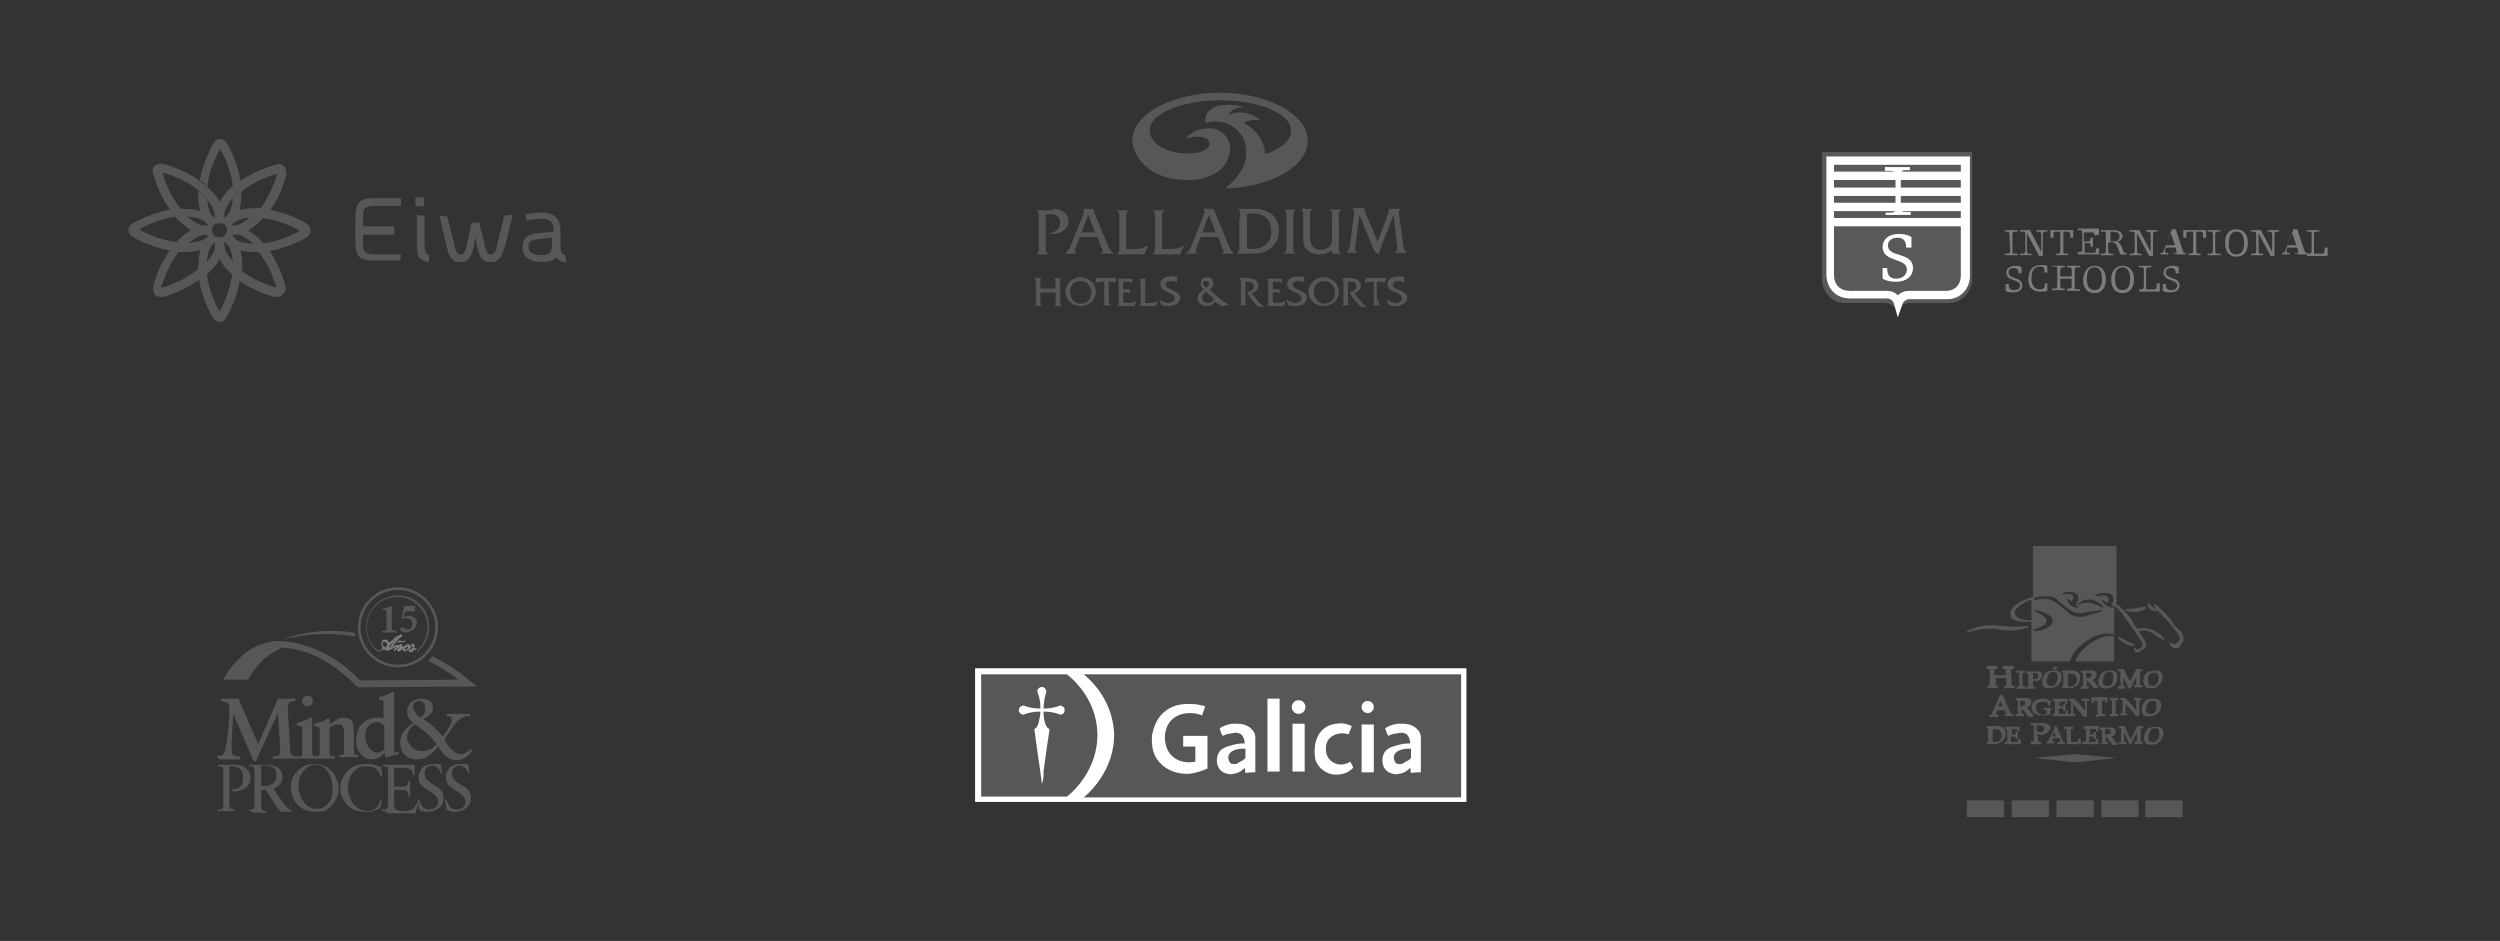 <?xml version="1.0" encoding="utf-8"?>
<!-- Generator: Adobe Illustrator 24.3.0, SVG Export Plug-In . SVG Version: 6.00 Build 0)  -->
<svg version="1.1" id="Layer_1" xmlns="http://www.w3.org/2000/svg" xmlns:xlink="http://www.w3.org/1999/xlink" x="0px" y="0px"
	 viewBox="0 0 329.2 123.9" style="enable-background:new 0 0 329.2 123.9;" xml:space="preserve">
<rect x="0" y="0" width="329.2" height="123.9" fill="#333333" stroke="none"/>
<style type="text/css">
	.st0{fill:#575756;}
	.st1{fill:#FFFFFF;}
	.st2{fill:#F7A07D;}
	.st3{fill:#F48759;}
	.st4{fill:#7C7C7B;}
	.st5{fill:#595958;}
	.st6{fill-rule:evenodd;clip-rule:evenodd;fill:#575756;}
	.st7{fill:none;stroke:#575756;stroke-width:0.359;stroke-miterlimit:10;}
	.st8{fill:#575756;stroke:#848484;stroke-width:0.135;stroke-linejoin:round;stroke-miterlimit:10;}
</style>
<g>
	<g>
		<g>
			<g>
				<g>
					<g>
						<g>
							<path class="st0" d="M55.8,27.2C55.8,27.2,55.8,27.2,55.8,27.2l-1-0.1c0,0-0.1,0-0.1-0.1v-0.9c0,0,0-0.1,0.1-0.1h1
								c0,0,0.1,0,0.1,0.1L55.8,27.2C55.9,27.1,55.9,27.2,55.8,27.2C55.9,27.2,55.8,27.2,55.8,27.2z"/>
						</g>
						<g>
							<g>
								<path class="st0" d="M56.5,34.5C56.5,34.5,56.5,34.5,56.5,34.5c-1.1-0.1-1.6-0.5-1.6-2.4v-3.8c0,0,0,0,0,0c0,0,0,0,0,0
									l0.9,0.1c0,0,0.1,0,0.1,0.1V32c0,1.2,0.2,1.5,0.6,1.6c0,0,0,0,0,0.1L56.5,34.5C56.5,34.4,56.5,34.4,56.5,34.5
									C56.5,34.4,56.5,34.5,56.5,34.5z"/>
							</g>
						</g>
						<path class="st0" d="M74.4,33.6c-0.4-0.1-0.6-0.3-0.6-1.4v-1.8c0-1.6-0.8-2.4-2.4-2.4c-0.6,0-1.5,0.1-2.2,0.2c0,0,0,0,0,0
							c0,0,0,0,0,0l0.1,0.7c0,0,0,0.1,0.1,0.1c0.4-0.1,1.4-0.2,2-0.2c1,0,1.5,0.5,1.5,1.6v0.1l-2,0.2c-1.5,0.1-2.1,0.7-2.1,1.9
							c0,1.2,0.9,1.9,2.5,1.9c0,0,0.1,0,0.1,0c0.9,0,1.5-0.2,1.9-0.6c0.2,0.4,0.6,0.6,1.3,0.6c0,0,0,0,0,0c0,0,0,0,0,0c0,0,0,0,0,0
							L74.4,33.6C74.4,33.6,74.4,33.6,74.4,33.6z M72.4,33.3c-0.2,0.2-0.6,0.3-1.1,0.3c0,0-0.1,0-0.1,0c-1,0-1.6-0.4-1.6-1.1
							c0-0.7,0.3-0.9,1.3-1l1.8-0.2v0.4C72.7,32.5,72.7,33,72.4,33.3z"/>
						<g>
							<path class="st0" d="M52.7,34.3h-3.6c0,0,0,0,0,0c-1.6,0-2.3-0.3-2.3-2.6v-2.9c0-2.4,0.7-2.7,2.6-2.7h3.3c0,0,0.1,0,0.1,0.1
								V27c0,0,0,0.1-0.1,0.1h-3.3c-0.7,0-1,0.1-1.3,0.3c-0.3,0.3-0.3,0.7-0.3,1.5v0.9h4c0,0,0.1,0,0.1,0.1v0.9c0,0,0,0.1-0.1,0.1
								h-4v0.9c0,0.7,0,1.1,0.3,1.4c0.2,0.2,0.7,0.3,1.3,0.3c0,0,0,0,0,0h3.3c0,0,0.1,0,0.1,0.1L52.7,34.3
								C52.8,34.2,52.7,34.3,52.7,34.3z"/>
						</g>
					</g>
				</g>
				<g>
					<path class="st0" d="M64.6,34.5c-0.9,0-1.4-0.3-1.8-2.1l-0.2-1.2l-0.2,1.2c-0.4,1.8-0.9,2.1-1.8,2.1c-0.9,0-1.4-0.3-1.8-2.1
						l-0.9-3.9c0,0,0,0,0-0.1c0,0,0,0,0.1,0l0.8,0.1c0,0,0,0,0.1,0l0.9,3.6c0.2,1.1,0.5,1.4,0.8,1.4c0,0,0,0,0,0c0,0,0.1,0,0.1,0
						c0,0,0,0,0,0c0.3,0,0.6-0.2,0.8-1.4l0.6-2.8c0,0,0,0,0.1,0H63c0,0,0.1,0,0.1,0l0.7,2.8c0.2,1.1,0.5,1.4,0.8,1.4c0,0,0,0,0,0
						c0,0,0.1,0,0.1,0c0,0,0,0,0,0c0.3,0,0.6-0.2,0.8-1.4l0.9-3.7c0,0,0,0,0.1,0l0.9-0.1c0,0,0,0,0.1,0c0,0,0,0,0,0.1l-1,4
						C66,34.2,65.5,34.5,64.6,34.5z"/>
				</g>
			</g>
		</g>
		<g>
			<path class="st0" d="M34.5,31.8c-1-1-1.9-1.6-2.8-1.9c-0.5-0.1-0.9-0.2-1.3-0.1c0.5-1,2.3-1.2,3.5-1.2c0.2,0,0.3,0,0.5,0l0.1-1.2
				c-0.2,0-0.4,0-0.6,0c-1.4,0-2.5,0.2-3.3,0.6c-0.5,0.2-0.8,0.5-1,0.8c-0.4-1,0.8-2.5,1.6-3.3c0.1-0.1,0.2-0.2,0.4-0.3l-0.8-0.9
				c-0.1,0.1-0.3,0.3-0.4,0.4c-1,1-1.6,1.9-1.9,2.8c-0.2,0.5-0.2,0.9-0.1,1.3c-0.8-0.4-1-1.5-1.1-2.5c-0.2-0.2-0.4-0.5-0.6-0.7
				l-0.4-0.3c-0.1-0.1-0.1-0.1-0.2-0.2c0,0.1,0,0.2,0,0.3c0,1.4,0.2,2.5,0.6,3.3c0.2,0.4,0.5,0.8,0.8,1c-1,0.4-2.5-0.8-3.3-1.6
				c-0.1-0.1-0.2-0.2-0.3-0.4L23,28.5c0.1,0.1,0.3,0.3,0.4,0.4c1,1,1.9,1.6,2.8,1.9c0.3,0.1,0.6,0.1,0.9,0.1c0.1,0,0.3,0,0.4,0
				C27,31.9,25.1,32,24,32c-0.2,0-0.3,0-0.5,0l-0.1,1.2c0.2,0,0.4,0,0.6,0c1.4,0,2.5-0.2,3.3-0.6c0.5-0.2,0.8-0.5,1-0.8
				c0.4,1-0.8,2.5-1.6,3.3c-0.1,0.1-0.2,0.2-0.4,0.3l0.8,0.9c0.1-0.1,0.3-0.3,0.4-0.4c1-1,1.6-1.9,1.9-2.8c0.2-0.5,0.2-0.9,0.1-1.3
				c1,0.5,1.2,2.3,1.2,3.4c0,0.2,0,0.3,0,0.5l1.2,0.1c0-0.2,0-0.4,0-0.6c0-1.4-0.2-2.5-0.6-3.3c-0.2-0.4-0.5-0.7-0.8-1
				c1-0.4,2.5,0.8,3.3,1.6c0.1,0.1,0.2,0.2,0.3,0.4l0.9-0.8C34.7,32.1,34.6,31.9,34.5,31.8z M28.9,31.3c-0.5,0-1-0.4-1-1s0.4-1,1-1
				c0.5,0,1,0.4,1,1S29.5,31.3,28.9,31.3z"/>
			<path class="st0" d="M28.1,29.2l0.4,0.3c0.1-0.1,0.3-0.1,0.4-0.1c0.1,0,0.3,0,0.4,0.1c0.2-0.4,0.3-1.1,0.1-1.9
				c-0.3-0.9-0.9-1.8-1.9-2.8L27,24.4l0,0c-2.2-2-5.4-2.8-5.5-2.8c-0.4-0.1-0.8,0-1.1,0.2c-0.3,0.3-0.4,0.7-0.2,1.1
				c0,0.1,0.8,3.2,2.8,5.5l0.9-0.8c-1.6-1.8-2.4-4.4-2.5-4.9c0.5,0.2,3.1,0.9,4.9,2.5l0.4,0.3C27.5,26.5,28.8,28.1,28.1,29.2z"/>
			<path class="st0" d="M24.2,32.6c0.9-0.9,2.5-2.2,3.5-1.5l0.3-0.4c-0.1-0.1-0.1-0.3-0.1-0.4c0-0.1,0-0.2,0.1-0.4
				c-0.4-0.2-1.1-0.3-1.8-0.1c-0.9,0.3-1.8,0.9-2.8,1.9L23,32.2l0,0c-2,2.2-2.8,5.3-2.8,5.5c-0.1,0.4,0,0.8,0.2,1.1
				c0.2,0.2,0.5,0.3,0.7,0.3c0.1,0,0.2,0,0.3,0c0.1,0,3.2-0.8,5.5-2.8l-0.8-0.9c-1.8,1.6-4.4,2.4-4.9,2.5c0.2-0.5,0.9-3.1,2.5-4.9
				L24.2,32.6z"/>
			<path class="st0" d="M30.6,35.8c-0.2,2.4-1.4,4.8-1.7,5.2c-0.3-0.5-1.5-2.8-1.7-5.2l0-0.5c0-1.2,0.2-3.3,1.5-3.5l-0.1-0.5
				c-0.3-0.1-0.5-0.3-0.6-0.5c-0.5,0.2-1,0.5-1.3,1.3c-0.4,0.8-0.6,1.9-0.6,3.3l0,0.5l0,0c0.2,3,1.8,5.7,1.9,5.9
				c0.2,0.4,0.6,0.6,0.9,0.6s0.7-0.2,0.9-0.6c0.1-0.1,1.7-2.9,1.9-5.9L30.6,35.8z"/>
			<path class="st0" d="M37.6,37.7c0-0.1-0.8-3.2-2.8-5.5L33.9,33c1.6,1.8,2.4,4.4,2.5,4.9c-0.5-0.2-3.1-0.9-4.9-2.5L31.2,35
				c-0.9-0.9-2.2-2.5-1.5-3.5l-0.4-0.3c-0.1,0.1-0.3,0.1-0.4,0.1c-0.1,0-0.2,0-0.4-0.1c-0.2,0.4-0.3,1.1-0.1,1.9
				c0.3,0.9,0.9,1.8,1.9,2.8l0.4,0.4l0,0c2.2,2,5.4,2.8,5.5,2.8c0.1,0,0.2,0,0.3,0c0.3,0,0.6-0.1,0.7-0.3
				C37.6,38.5,37.7,38.1,37.6,37.7z"/>
			<path class="st0" d="M40.3,29.4c-0.1-0.1-2.9-1.7-5.9-1.9l-0.1,1.2c2.4,0.2,4.8,1.4,5.2,1.7c-0.5,0.3-2.8,1.5-5.2,1.7l-0.5,0
				c-1.2,0-3.3-0.2-3.5-1.5l-0.5,0.1c-0.1,0.2-0.3,0.4-0.5,0.5c0.2,0.5,0.5,1,1.3,1.4c0.8,0.4,1.9,0.6,3.3,0.6h0l0.5,0l0,0
				c3-0.2,5.7-1.8,5.9-1.9c0.4-0.2,0.6-0.6,0.6-0.9S40.7,29.6,40.3,29.4z"/>
			<path class="st0" d="M37.4,21.9c-0.3-0.3-0.7-0.4-1.1-0.2c-0.1,0-3.2,0.8-5.5,2.8l0.8,0.9c1.8-1.6,4.4-2.4,4.9-2.5
				c-0.2,0.5-0.9,3.1-2.5,4.9L33.6,28c-0.9,0.9-2.5,2.2-3.5,1.5l-0.3,0.4c0.1,0.1,0.1,0.2,0.1,0.4c0,0.1,0,0.3-0.1,0.4
				c0.3,0.1,0.6,0.2,1,0.2c0.3,0,0.6,0,0.9-0.1c0.9-0.3,1.8-0.9,2.8-1.9l0.4-0.4l0,0c2-2.2,2.8-5.3,2.8-5.5
				C37.7,22.5,37.6,22.1,37.4,21.9z"/>
			<path class="st0" d="M31.8,24.8L31.8,24.8c-0.2-3-1.8-5.8-1.9-5.9c-0.2-0.4-0.6-0.6-0.9-0.6l0,0c-0.4,0-0.7,0.2-0.9,0.6
				c-0.1,0.1-1.3,2.3-1.8,4.8c0.3,0.2,0.6,0.4,0.8,0.7l0,0l0.2,0.2c0.2-2.3,1.4-4.5,1.7-5c0.3,0.5,1.5,2.8,1.7,5.2l0,0.5
				c0,1.1-0.2,3-1.2,3.4c0,0.2-0.1,0.4-0.2,0.6c0.2,0.1,0.4,0.3,0.5,0.5c0.5-0.2,1-0.5,1.4-1.3c0.4-0.8,0.6-1.9,0.6-3.3L31.8,24.8z"
				/>
			<path class="st0" d="M28.5,29.4c-0.2-0.5-0.5-1-1.3-1.3c-0.8-0.4-1.9-0.6-3.3-0.6l-0.5,0l0,0c-3,0.2-5.7,1.8-5.9,1.9
				c-0.4,0.2-0.6,0.6-0.6,0.9s0.2,0.7,0.6,0.9c0.1,0.1,2.9,1.7,5.9,1.9l0.1-1.2c-2.4-0.2-4.8-1.4-5.2-1.7c0.5-0.3,2.8-1.5,5.2-1.7
				l0.5,0c1.2,0,3.3,0.2,3.5,1.5L28,30C28.1,29.7,28.3,29.5,28.5,29.4z"/>
		</g>
	</g>
</g>
<g>
	<path id="_160380112_2_" class="st1" d="M128.4,105.6c0-5.9,0-11.7,0-17.6c21.6,0,43.1,0,64.7,0c0,5.9,0,11.7,0,17.6
		C171.6,105.6,150,105.6,128.4,105.6L128.4,105.6z"/>
	<path id="_160211824_2_" class="st2" d="M166.9,92C166.9,92,166.9,92,166.9,92c0.5,0,1.1,0,1.6,0c0,0,0,0,0,0
		C168,92,167.4,92,166.9,92L166.9,92z"/>
	<path id="_160211656_2_" class="st3" d="M142.7,88.8c0,0,0,0,49.6,0C175.8,88.8,159.2,88.8,142.7,88.8L142.7,88.8z"/>
	<g>
		<path class="st0" d="M142.7,88.8c0.5,0.4,3.7,3,4,7.6c0.2,5.1-3.6,8.3-4,8.6h49.7V88.8L142.7,88.8z"/>
		<path class="st0" d="M144.5,96.4c-0.2-4.6-3.5-7.2-4-7.6c-3.8,0-7.5,0-11.3,0v16.1h11.3C140.9,104.6,144.7,101.5,144.5,96.4z"/>
	</g>
	<path id="_160931640_2_" class="st1" d="M137.2,103.2c-0.3-2.4-0.7-4.8-1-7.2c0.4-0.2,0.5-0.6,0.6-1c0.1-0.4,0.2-0.9,0.2-1.3
		c-0.7,0-1.5,0.1-2.2,0.4c-0.8,0-0.9-1.1,0-1.2c0.7,0.3,1.4,0.4,2.2,0.4c0-0.8-0.1-1.5-0.4-2.2c0-0.2,0-0.3,0.2-0.5
		c0.5-0.3,0.9-0.1,1,0.5c-0.3,0.7-0.3,1.4-0.4,2.2c0,0,0,0,0,0c0.7,0,1.5-0.1,2.2-0.4c0.8,0.1,0.8,1.2,0,1.2
		c-0.7-0.3-1.5-0.4-2.2-0.4c0,0.4,0.1,2.1,0.8,2.3c0,0.4-0.1,0.4-0.8,5.7C137.5,101.8,137.3,103.2,137.2,103.2L137.2,103.2z"/>
	<path id="_160943952_2_" class="st3" d="M166.9,92.1c0,3.2,0,6.4,0,9.6c0.5,0,1.1,0,1.6,0c-0.5,0-1.1,0-1.6,0
		C166.9,98.5,166.9,95.3,166.9,92.1z"/>
	<g>
		<path class="st1" d="M178.2,101.1c-0.1-0.3-0.3-0.6-0.4-0.8c-0.8,0.5-1.7,0.5-2.4,0c-0.7-0.5-0.8-1.3-0.8-1.5c0-0.2-0.1-1,0.5-1.6
			c0.6-0.6,1.6-0.8,2.5-0.5c0.1-0.4,0.3-0.7,0.4-1.1c-0.3-0.1-1-0.5-2-0.3c-0.1,0-1,0.1-1.6,0.6c-1.1,0.8-1.5,2.4-1.2,4.1
			c0.1,0.3,0.4,1.1,1.3,1.6c1.3,0.8,2.7,0.2,2.9,0.1C177.7,101.5,178,101.3,178.2,101.1z"/>
		<path class="st1" d="M165.3,101.7c0-1.5,0-3.1,0-4.6c0-0.3-0.1-0.7-0.4-1c-0.6-0.7-1.5-0.8-2-0.8c-1.1-0.1-2,0.4-2.3,0.6
			c0.1,0.3,0.2,0.7,0.4,1c0.4-0.2,0.8-0.3,1-0.3c0.8-0.2,1.1-0.1,1.2,0c0.1,0,0.3,0.1,0.4,0.3c0.3,0.4,0.3,0.9,0.3,1
			c-0.4,0-0.9,0-1.6,0.2c-0.7,0.2-1.6,0.4-1.9,1.2c-0.3,0.7-0.2,1.7,0.4,2.2c0.6,0.5,1.4,0.5,1.6,0.4c0.9-0.1,1.4-0.7,1.5-0.8
			c0,0.2,0.1,0.5,0.1,0.7C164.4,101.7,164.9,101.7,165.3,101.7z M162.4,100.6c-0.1,0-0.4,0-0.5-0.3c-0.2-0.3-0.2-0.7-0.1-0.9
			c0.2-0.5,1.1-0.9,2.2-0.8c0,0.4,0,0.8,0,1.2c-0.2,0.3-0.5,0.4-0.7,0.5C163,100.5,162.7,100.7,162.4,100.6z"/>
		<path class="st1" d="M187.1,101.7c0-1.5,0-3.1,0-4.6c0-0.3-0.1-0.7-0.4-1c-0.6-0.7-1.5-0.8-2-0.8c-1.1-0.1-2,0.4-2.3,0.6
			c0.1,0.3,0.2,0.7,0.4,1c0.4-0.2,0.8-0.3,1-0.3c0.8-0.2,1.1-0.1,1.2,0c0.1,0,0.3,0.1,0.4,0.3c0.3,0.4,0.3,0.9,0.3,1
			c-0.4,0-0.9,0-1.6,0.2c-0.7,0.2-1.6,0.4-1.9,1.2c-0.3,0.7-0.2,1.7,0.4,2.2c0.6,0.5,1.4,0.5,1.6,0.4c0.9-0.1,1.4-0.7,1.5-0.8
			c0,0.2,0.1,0.5,0.1,0.7C186.2,101.7,186.7,101.7,187.1,101.7z M184.2,100.6c-0.1,0-0.4,0-0.5-0.3c-0.2-0.3-0.2-0.7-0.1-0.9
			c0.2-0.5,1.1-0.9,2.2-0.8c0,0.4,0,0.8,0,1.2c-0.2,0.3-0.5,0.4-0.7,0.5C184.8,100.5,184.5,100.7,184.2,100.6z"/>
		<path class="st1" d="M159,101.2c0-1.4,0-2.9,0-4.3c-1.1,0-2.1,0-3.2,0c0,0.5,0,0.9,0,1.4c0.5,0,1,0,1.6,0c0,0.7,0,1.4,0,2
			c-0.2,0-1.6,0.4-2.9-0.6c-1.3-1.1-1.1-2.8-1.1-3c0.1-0.4,0.2-1.4,1.1-2.1c0.9-0.7,1.9-0.7,2.3-0.7c0.7,0,1.2,0.2,1.5,0.3
			c0.1-0.4,0.3-0.8,0.4-1.2c-0.4-0.1-1.1-0.3-1.8-0.3c-0.7,0-2.1-0.1-3.4,0.9c-1.5,1.1-1.7,2.9-1.8,3.2c0,0.4-0.3,2.4,1.2,3.8
			c1.3,1.3,3,1.3,3.6,1.3C157.6,101.8,158.5,101.4,159,101.2z"/>
		<rect x="166.9" y="92" class="st1" width="1.6" height="9.6"/>
		<g>
			<rect x="170.2" y="95.3" class="st1" width="1.6" height="6.3"/>
			<circle class="st1" cx="171" cy="93.1" r="0.9"/>
		</g>
		<g>
			<circle class="st1" cx="180.1" cy="93.1" r="0.8"/>
			<rect x="179.3" y="95.4" class="st1" width="1.6" height="6.3"/>
		</g>
	</g>
</g>
<g>
	<g>
		<path class="st4" d="M303.7,30.3h1.7v0.2h-0.3c-0.2,0-0.4,0-0.4,0.4v2.5h1c0.3,0,0.4,0,0.4-0.7v-0.1h0.4v1.1h-2.7v-0.3h0.2
			c0.2,0,0.4,0,0.4-0.4v-2.1c0-0.4-0.1-0.4-0.4-0.4h-0.2L303.7,30.3z"/>
	</g>
	<g>
		<g>
			<path class="st4" d="M264.6,30.9c0-0.4-0.1-0.4-0.4-0.4H264v-0.2h1.7v0.2h-0.3c-0.2,0-0.4,0-0.4,0.4V33c0,0.4,0.1,0.4,0.4,0.4
				h0.3v0.2H264v-0.2h0.3c0.2,0,0.4,0,0.4-0.4L264.6,30.9z"/>
		</g>
		<g>
			<path class="st4" d="M268.1,30.3h1.5v0.2h-0.3c-0.2,0-0.3,0.1-0.3,0.4v2.8h-0.5l-1.6-3V33c0,0.4,0.1,0.4,0.4,0.4h0.2v0.2H266
				v-0.2h0.3c0.2,0,0.4,0,0.4-0.4v-2.1c0-0.4-0.1-0.4-0.4-0.4H266v-0.2h1.3c0.4,0.8,1.1,2,1.5,2.9v-2.3c0-0.2,0-0.4-0.4-0.4h-0.2
				L268.1,30.3z"/>
		</g>
		<g>
			<path class="st4" d="M270,30.3h3v1h-0.4l0-0.5c0-0.2-0.1-0.3-0.4-0.3h-0.5v2.5c0,0.4,0.1,0.4,0.4,0.4h0.2v0.2h-1.6v-0.2h0.2
				c0.2,0,0.4,0,0.4-0.4v-2.5h-0.5c-0.4,0-0.4,0-0.4,0.3l0,0.5h-0.4v-1H270z"/>
		</g>
		<g>
			<path class="st4" d="M275.8,31c0-0.4-0.1-0.4-0.5-0.4h-0.9v1.2h0.5c0.2,0,0.4,0,0.4-0.5h0.3v1.2h-0.3c0-0.4,0-0.5-0.4-0.5h-0.4
				v1.3h1.1c0.4,0,0.4-0.1,0.4-0.6h0.4v0.8h-2.8v-0.3h0.2c0.2,0,0.4,0,0.4-0.4v-2.1c0-0.4-0.1-0.4-0.4-0.4h-0.2v-0.2h2.8v0.8
				L275.8,31L275.8,31z"/>
		</g>
		<g>
			<path class="st4" d="M276.7,30.3h1.6c0.8,0,1.2,0.4,1.2,0.8c0,0.4-0.4,0.7-0.8,0.8c0.4,0,0.5,0.2,0.7,0.6l0.2,0.6
				c0.1,0.2,0.2,0.2,0.3,0.2h0.1v0.2h-0.8c-0.5-1.4-0.6-1.6-1.2-1.6h-0.4V33c0,0.4,0.1,0.4,0.4,0.4h0.3v0.2h-1.7v-0.2h0.3
				c0.2,0,0.4,0,0.4-0.4v-2.1c0-0.4-0.1-0.4-0.4-0.4h-0.3L276.7,30.3z M277.9,31.8h0.4c0.5,0,0.8-0.2,0.8-0.7c0-0.4-0.3-0.6-0.9-0.6
				h-0.3L277.9,31.8z"/>
		</g>
		<g>
			<path class="st4" d="M282.6,30.3h1.5v0.2h-0.3c-0.2,0-0.3,0.1-0.3,0.4v2.8H283l-1.6-3V33c0,0.4,0.1,0.4,0.4,0.4h0.2v0.2h-1.6
				v-0.2h0.3c0.2,0,0.4,0,0.4-0.4v-2.1c0-0.4-0.1-0.4-0.4-0.4h-0.3v-0.2h1.3c0.4,0.8,1.1,2,1.5,2.9v-2.3c0-0.2,0-0.4-0.4-0.4h-0.2
				L282.6,30.3z"/>
		</g>
		<g>
			<path class="st4" d="M286.2,33.4h0.2c0.1,0,0.2,0,0.2-0.1c0,0,0-0.1,0-0.2l-0.1-0.5h-1.3l-0.1,0.4c0,0.1,0,0.2,0,0.2
				c0,0.1,0,0.1,0.2,0.1h0.2v0.2h-1v-0.2c0.2,0,0.3,0,0.4-0.2l1.1-2.9h0.5l0.9,2.7c0.1,0.4,0.2,0.4,0.4,0.4h0v0.2h-1.3v-0.2H286.2z
				 M285.8,30.6L285.8,30.6l-0.6,1.7h1.2L285.8,30.6z"/>
		</g>
		<g>
			<path class="st4" d="M287.5,30.3h3v1h-0.4l0-0.5c0-0.2-0.1-0.3-0.4-0.3h-0.5v2.5c0,0.4,0.1,0.4,0.4,0.4h0.2v0.2h-1.6v-0.2h0.2
				c0.2,0,0.4,0,0.4-0.4v-2.5h-0.5c-0.4,0-0.4,0-0.4,0.3l0,0.5h-0.4L287.5,30.3z"/>
		</g>
		<g>
			<path class="st4" d="M291.4,30.9c0-0.4-0.1-0.4-0.4-0.4h-0.3v-0.2h1.7v0.2h-0.3c-0.2,0-0.4,0-0.4,0.4V33c0,0.4,0.1,0.4,0.4,0.4
				h0.3v0.2h-1.7v-0.2h0.3c0.2,0,0.4,0,0.4-0.4L291.4,30.9z"/>
		</g>
		<g>
			<path class="st4" d="M294.5,30.2c0.9,0,1.5,0.6,1.5,1.8c0,1.2-0.6,1.8-1.5,1.8c-0.9,0-1.5-0.6-1.5-1.8
				C293,30.8,293.5,30.2,294.5,30.2 M294.5,33.5c0.6,0,1-0.4,1-1.5c0-1.1-0.4-1.5-1-1.5c-0.6,0-1,0.4-1,1.5
				C293.4,33,293.8,33.5,294.5,33.5"/>
		</g>
		<g>
			<path class="st4" d="M298.6,30.3h1.5v0.2h-0.3c-0.2,0-0.3,0.1-0.3,0.4v2.8H299l-1.6-3V33c0,0.4,0.1,0.4,0.4,0.4h0.2v0.2h-1.6
				v-0.2h0.3c0.2,0,0.4,0,0.4-0.4v-2.1c0-0.4-0.1-0.4-0.4-0.4h-0.3v-0.2h1.3c0.4,0.8,1.1,2,1.5,2.9v-2.3c0-0.2,0-0.4-0.4-0.4h-0.2
				L298.6,30.3z"/>
		</g>
		<g>
			<path class="st4" d="M302.2,33.4h0.2c0.1,0,0.2,0,0.2-0.1c0,0,0-0.1,0-0.2l-0.1-0.5h-1.3l-0.1,0.4c0,0.1,0,0.2,0,0.2
				c0,0.1,0,0.1,0.2,0.1h0.2v0.2h-1v-0.2c0.2,0,0.3,0,0.4-0.2l1.1-2.9h0.5l0.9,2.7c0.1,0.4,0.2,0.4,0.4,0.4h0v0.2h-1.3v-0.2H302.2z
				 M301.8,30.6L301.8,30.6l-0.6,1.7h1.2L301.8,30.6z"/>
		</g>
		<g>
			<path class="st4" d="M264.1,37.4h0.4c0,0.6,0.2,0.8,0.7,0.8c0.5,0,0.8-0.2,0.8-0.6c0-0.9-1.8-0.5-1.8-1.7c0-0.5,0.4-0.9,1.2-0.9
				c0.3,0,0.6,0,0.8,0.2V36h-0.4c0-0.4-0.1-0.7-0.6-0.7c-0.5,0-0.7,0.2-0.7,0.6c0,0.9,1.8,0.5,1.8,1.7c0,0.6-0.5,0.9-1.2,0.9
				c-0.4,0-0.7,0-1-0.2L264.1,37.4z"/>
		</g>
		<g>
			<path class="st4" d="M269.6,37.4l0,0.9c-0.3,0.1-0.6,0.1-1,0.1c-0.8,0-1.5-0.4-1.5-1.6c0-1.2,0.6-1.9,1.6-1.9
				c0.4,0,0.7,0,0.9,0.1v0.9h-0.4c0-0.6,0-0.8-0.6-0.8c-0.7,0-1.1,0.5-1.1,1.6c0,0.8,0.4,1.4,1.1,1.4c0.6,0,0.6-0.2,0.7-0.8H269.6
				L269.6,37.4z"/>
		</g>
		<g>
			<path class="st4" d="M272.2,35h1.7v0.2h-0.3c-0.2,0-0.4,0-0.4,0.4v2.1c0,0.4,0.1,0.4,0.4,0.4h0.3v0.2h-1.7v-0.3h0.2
				c0.2,0,0.4,0,0.4-0.4v-0.9h-1.5v0.9c0,0.4,0.1,0.4,0.4,0.4h0.2v0.2h-1.7v-0.2h0.3c0.2,0,0.4,0,0.4-0.4v-2.1
				c0-0.4-0.1-0.4-0.4-0.4h-0.3V35h1.7v0.2h-0.2c-0.2,0-0.4,0-0.4,0.4v0.8h1.5v-0.8c0-0.4-0.1-0.4-0.4-0.4h-0.2V35z"/>
		</g>
		<g>
			<path class="st4" d="M275.8,35c0.9,0,1.5,0.6,1.5,1.8c0,1.2-0.6,1.8-1.5,1.8c-0.9,0-1.5-0.6-1.5-1.8C274.4,35.6,275,35,275.8,35
				 M275.8,38.2c0.6,0,1-0.4,1-1.5c0-1-0.4-1.5-1-1.5c-0.6,0-1,0.4-1,1.5C274.8,37.8,275.2,38.2,275.8,38.2"/>
		</g>
		<g>
			<path class="st4" d="M279.5,35c0.9,0,1.5,0.6,1.5,1.8c0,1.2-0.6,1.8-1.5,1.8c-0.9,0-1.5-0.6-1.5-1.8C278,35.6,278.7,35,279.5,35
				 M279.5,38.2c0.6,0,1-0.4,1-1.5c0-1-0.4-1.5-1-1.5c-0.6,0-1,0.4-1,1.5C278.5,37.8,278.9,38.2,279.5,38.2"/>
		</g>
		<g>
			<path class="st4" d="M281.6,35h1.7v0.2H283c-0.2,0-0.4,0-0.4,0.4v2.5h1c0.3,0,0.4,0,0.4-0.7v-0.1h0.4v1.1h-2.7v-0.3h0.2
				c0.2,0,0.4,0,0.4-0.4v-2.1c0-0.4-0.1-0.4-0.4-0.4h-0.2L281.6,35z"/>
		</g>
		<g>
			<path class="st4" d="M284.8,37.4h0.4c0,0.6,0.2,0.8,0.7,0.8c0.5,0,0.8-0.2,0.8-0.6c0-0.9-1.8-0.5-1.8-1.7c0-0.5,0.4-0.9,1.2-0.9
				c0.3,0,0.6,0,0.8,0.2V36h-0.4c0-0.4-0.1-0.7-0.6-0.7c-0.5,0-0.7,0.2-0.7,0.6c0,0.9,1.8,0.5,1.8,1.7c0,0.6-0.5,0.9-1.2,0.9
				c-0.4,0-0.7,0-1-0.2L284.8,37.4z"/>
		</g>
		<g>
			<path class="st5" d="M259.7,20v16.7c0,1.7-1.4,3.2-3,3.2h-5.3c-0.8,0-1.4,0.5-1.6,1.2c-0.2-0.7-0.8-1.2-1.6-1.2h-5.3
				c-1.7,0-3-1.5-3-3.3V20H259.7z"/>
		</g>
		<g>
			<path class="st1" d="M249.9,41.8l-0.5-1.8c-0.1-0.4-0.5-0.7-0.9-0.7h-4.9c-1.8,0-3.1-1.3-3.1-3.2V20.6h18.9v15.7
				c0,1.8-1.3,3.1-3,3.1h-5c-0.4,0-0.8,0.3-0.9,0.7L249.9,41.8z M241.5,21.7v14.5c0,1.3,0.8,2.1,2.1,2.1h4.9c0.5,0,1.1,0.2,1.4,0.6
				c0.4-0.4,0.9-0.6,1.4-0.6h5c1.1,0,1.9-0.8,1.9-2V21.7H241.5z"/>
		</g>
		<g>
			<path class="st1" d="M249.5,23.2c0-0.7-0.2-0.7-0.7-0.7h-0.6V22h3.3v0.4H251c-0.4,0-0.7,0-0.7,0.7v4.1c0,0.7,0.2,0.7,0.7,0.7h0.6
				v0.4h-3.3V28h0.6c0.4,0,0.7,0,0.7-0.7V23.2z"/>
		</g>
		<g>
			<rect x="241" y="28.7" class="st1" width="17.6" height="1.1"/>
		</g>
		<g>
			<rect x="241" y="26.7" class="st1" width="17.6" height="1.1"/>
		</g>
		<g>
			<rect x="241" y="24.7" class="st1" width="17.6" height="1.1"/>
		</g>
		<g>
			<rect x="241" y="22.6" class="st1" width="17.6" height="1.1"/>
		</g>
		<g>
			<path class="st1" d="M247.9,35.3h0.6c0,1,0.4,1.4,1.2,1.4c0.8,0,1.4-0.5,1.4-1.2c0-1.6-3.2-0.9-3.2-3c0-0.9,0.7-1.7,2.2-1.7
				c0.5,0,1.1,0.1,1.6,0.4v1.4H251c0-0.8-0.3-1.3-1.1-1.3c-0.8,0-1.3,0.4-1.3,1c0,1.7,3.3,0.8,3.3,3c0,1.1-0.9,1.8-2.2,1.8
				c-0.7,0-1.3-0.1-1.8-0.4L247.9,35.3z"/>
		</g>
	</g>
</g>
<g>
	<g>
		<path class="st6" d="M41.4,99.9l0-0.3c0.3,0,0.5,0,0.6-0.1c0.1,0,0.1-0.2,0.1-0.4v-0.1v-3.2l-0.7-0.2v-0.3c0.4-0.1,0.7-0.2,1-0.3
			c0.3-0.1,0.5-0.2,0.7-0.4h0.3v0.8c0.4-0.3,0.8-0.5,1-0.7c0.3-0.1,0.5-0.2,0.8-0.2c0.5,0,0.8,0.1,1.1,0.4c0.2,0.3,0.3,0.7,0.3,1.4
			v2.5c0,0.3,0,0.5,0.1,0.5c0.1,0.1,0.2,0.1,0.4,0.1h0.1v0.3c-0.3,0-0.5,0-0.7,0c-0.2,0-0.4,0-0.5,0c-0.1,0-0.3,0-0.5,0
			c-0.2,0-0.5,0-0.8,0v-0.3c0.3,0,0.4,0,0.5-0.1c0.1,0,0.1-0.2,0.1-0.4v-0.1v-2.3c0-0.4-0.1-0.7-0.2-0.9c-0.1-0.2-0.3-0.2-0.6-0.2
			c-0.2,0-0.3,0-0.5,0.1c-0.2,0.1-0.4,0.2-0.6,0.3V99c0,0.3,0,0.4,0.1,0.5c0.1,0.1,0.3,0.1,0.6,0.1v0.3c-0.1,0-0.3,0-0.5,0
			c-0.2,0-0.4,0-0.6,0c-0.3,0-0.7,0-0.9,0C41.8,99.8,41.6,99.8,41.4,99.9z"/>
		<path class="st6" d="M39.8,92.3c0-0.2,0.1-0.4,0.2-0.5c0.1-0.1,0.3-0.2,0.5-0.2c0.2,0,0.4,0.1,0.5,0.2c0.1,0.1,0.2,0.3,0.2,0.5
			c0,0.2-0.1,0.4-0.2,0.5c-0.1,0.1-0.3,0.2-0.5,0.2c-0.2,0-0.4-0.1-0.5-0.2C39.8,92.7,39.8,92.5,39.8,92.3z"/>
		<path class="st6" d="M39.2,99.9l0-0.3c0.3,0,0.5,0,0.5-0.1c0.1,0,0.1-0.2,0.1-0.5v-0.1v-3.2l-0.7-0.2v-0.3c0.4-0.1,0.7-0.2,1-0.3
			c0.3-0.1,0.5-0.2,0.7-0.4h0.3V99c0,0.3,0,0.4,0.1,0.5c0.1,0.1,0.2,0.1,0.5,0.1h0.1v0.3c-0.2,0-0.4,0-0.7,0c-0.2,0-0.4,0-0.7,0
			c-0.3,0-0.5,0-0.7,0C39.5,99.8,39.3,99.8,39.2,99.9z"/>
		<path class="st6" d="M28.6,99.8v-0.3c0.3,0,0.6,0,0.7-0.1c0.1-0.1,0.2-0.2,0.3-0.4c0-0.2,0.1-0.5,0.2-0.9c0.1-0.5,0.1-0.9,0.2-1.5
			l0.2-2.4c0-0.3,0-0.5,0-0.6c0-0.1,0-0.2,0-0.3c0-0.4-0.1-0.6-0.2-0.7c-0.1-0.1-0.4-0.2-0.9-0.3v-0.3c0.1,0,0.3,0,0.4,0
			c0.2,0,0.4,0,0.8,0c0.3,0,0.5,0,0.7,0c0.2,0,0.3,0,0.4,0l2.6,6l2.6-6c0.2,0,0.4,0,0.6,0c0.2,0,0.4,0,0.6,0c0.3,0,0.5,0,0.6,0
			c0.2,0,0.3,0,0.5,0v0.3c-0.4,0-0.7,0.1-0.8,0.2c-0.1,0.1-0.2,0.4-0.2,0.7c0,0,0,0,0,0c0,0.1,0,0.2,0,0.4l0.3,4.8
			c0,0.5,0.1,0.9,0.2,1c0.1,0.2,0.3,0.2,0.6,0.2h0.3l0,0.3c-0.1,0-0.3,0-0.5,0c-0.2,0-0.6,0-1,0c-0.6,0-1,0-1.2,0
			c-0.3,0-0.5,0-0.7,0l0-0.3h0.2c0.3,0,0.5,0,0.6-0.1c0.1-0.1,0.2-0.3,0.2-0.5c0-0.1,0-0.2,0-0.4c0,0,0,0,0,0l-0.3-4.7l-2.9,6.3
			l-0.3,0l-2.7-6.2L30.5,98c0,0.2,0,0.3,0,0.4c0,0.1,0,0.2,0,0.3c0,0.4,0.1,0.6,0.2,0.7c0.1,0.1,0.4,0.2,0.7,0.2h0.2v0.4
			c-0.3,0-0.6,0-1,0c-0.3,0-0.7,0-1.2,0c-0.2,0-0.4,0-0.5,0C28.8,99.8,28.7,99.8,28.6,99.8z"/>
		<path class="st6" d="M50.6,99.2c-0.3,0.3-0.6,0.5-0.8,0.6c-0.3,0.1-0.5,0.2-0.8,0.2c-0.6,0-1.1-0.2-1.5-0.7
			c-0.4-0.5-0.6-1-0.6-1.8c0-0.4,0.1-0.8,0.2-1.2c0.1-0.4,0.3-0.7,0.6-1c0.3-0.3,0.6-0.5,0.9-0.6c0.3-0.1,0.6-0.2,1-0.2
			c0.1,0,0.3,0,0.4,0c0.2,0,0.3,0.1,0.5,0.1v-2.3l-0.6-0.2v-0.3c0.4-0.1,0.7-0.2,1-0.3c0.3-0.1,0.5-0.2,0.7-0.4h0.3v8l0.6-0.1v0.3
			c-0.3,0.1-0.6,0.1-0.8,0.2c-0.3,0.1-0.6,0.2-0.8,0.2l-0.2,0V99.2L50.6,99.2z M50.6,95.6c-0.2-0.2-0.3-0.3-0.5-0.4
			c-0.2-0.1-0.4-0.1-0.6-0.1c-0.4,0-0.7,0.2-1,0.5c-0.3,0.3-0.4,0.8-0.4,1.3c0,0.6,0.2,1.1,0.5,1.6c0.3,0.4,0.7,0.6,1.1,0.6
			c0.1,0,0.3,0,0.4-0.1c0.2-0.1,0.3-0.1,0.5-0.3V95.6z"/>
		<path class="st6" d="M57.7,98.3c-0.5,0.6-1,1.1-1.4,1.3c-0.4,0.3-0.9,0.4-1.4,0.4c-0.7,0-1.2-0.2-1.6-0.6c-0.4-0.4-0.6-1-0.6-1.6
			c0-0.5,0.1-1,0.4-1.4c0.3-0.4,0.7-0.8,1.3-1.2c-0.3-0.3-0.5-0.5-0.6-0.7c-0.1-0.2-0.2-0.5-0.2-0.8c0-0.5,0.2-0.9,0.5-1.2
			c0.4-0.3,0.8-0.5,1.4-0.5c0.5,0,0.8,0.1,1.1,0.3c0.3,0.2,0.4,0.5,0.4,0.9c0,0.3-0.1,0.6-0.3,0.8c-0.2,0.2-0.5,0.5-1,0.7
			c0.5,0.3,1,0.6,1.4,1c0.4,0.4,0.8,0.8,1.2,1.3c0.4-0.5,0.7-1,0.9-1.4c0.2-0.4,0.3-0.7,0.3-0.9c0-0.1-0.1-0.2-0.2-0.3
			c-0.1-0.1-0.3-0.1-0.5-0.1c0,0,0,0,0,0c0,0,0,0,0,0v-0.3c0.2,0,0.4,0,0.6,0c0.2,0,0.5,0,0.9,0c0.3,0,0.9,0,1.5,0h0.1v0.3h-0.2
			c-0.3,0-0.6,0-0.8,0.2c-0.2,0.1-0.5,0.3-0.7,0.5c-0.2,0.2-0.5,0.6-0.9,1.2c-0.4,0.6-0.7,1-0.8,1.2c0.4,0.7,0.8,1.2,1.2,1.5
			c0.3,0.3,0.7,0.4,1,0.4c0.2,0,0.5-0.1,0.7-0.2c0.2-0.1,0.4-0.3,0.6-0.5l0.2,0.2c-0.3,0.5-0.7,0.8-1,1c-0.4,0.2-0.7,0.3-1.1,0.3
			c-0.4,0-0.8-0.1-1.2-0.4C58.4,99.4,58.1,98.9,57.7,98.3L57.7,98.3z M55.4,94.5c0.2-0.2,0.4-0.4,0.5-0.6c0.1-0.2,0.1-0.4,0.1-0.6
			c0-0.3-0.1-0.6-0.2-0.7c-0.2-0.2-0.4-0.3-0.6-0.3c-0.2,0-0.4,0.1-0.6,0.2c-0.2,0.2-0.2,0.4-0.2,0.6c0,0.3,0.1,0.5,0.3,0.7
			C54.8,94.1,55.1,94.3,55.4,94.5L55.4,94.5z M57.5,98c-0.5-0.7-1-1.2-1.5-1.6c-0.5-0.4-0.9-0.8-1.4-1c-0.3,0.2-0.5,0.4-0.7,0.7
			c-0.2,0.3-0.3,0.6-0.3,1c0,0.2,0,0.4,0.1,0.5c0.1,0.2,0.2,0.4,0.3,0.5c0.2,0.3,0.4,0.5,0.7,0.6c0.3,0.2,0.6,0.2,0.9,0.2
			c0.4,0,0.7-0.1,1-0.2C56.9,98.6,57.2,98.3,57.5,98z"/>
	</g>
	<g>
		<path class="st6" d="M58.8,106.6l-0.2-1.3h0.2c0.1,0.4,0.3,0.7,0.5,1c0.2,0.2,0.5,0.3,0.8,0.3c0.4,0,0.6-0.1,0.9-0.3
			c0.2-0.2,0.3-0.5,0.3-0.8c0-0.4-0.4-0.9-1.1-1.3c-0.1-0.1-0.2-0.1-0.2-0.1c-0.5-0.3-0.8-0.6-1-0.8c-0.2-0.3-0.3-0.6-0.3-0.9
			c0-0.5,0.2-0.9,0.5-1.3c0.3-0.3,0.8-0.5,1.4-0.5c0.1,0,0.3,0,0.5,0c0.2,0,0.4,0.1,0.6,0.1l0.1,1.1h-0.2c0-0.3-0.2-0.5-0.4-0.7
			c-0.2-0.2-0.4-0.3-0.7-0.3c-0.3,0-0.5,0.1-0.7,0.3c-0.2,0.2-0.3,0.4-0.3,0.7c0,0.3,0.1,0.6,0.2,0.8c0.2,0.2,0.5,0.4,0.9,0.7
			c0,0,0.1,0.1,0.2,0.1c0.4,0.2,0.7,0.4,0.8,0.6c0.2,0.2,0.3,0.3,0.3,0.5c0.1,0.2,0.1,0.4,0.1,0.6c0,0.5-0.2,1-0.6,1.3
			c-0.4,0.3-0.9,0.5-1.5,0.5c-0.2,0-0.5,0-0.7-0.1C59.2,106.8,59,106.7,58.8,106.6z"/>
		<path class="st6" d="M55.2,106.6l-0.2-1.3h0.2c0.1,0.4,0.3,0.7,0.5,1c0.2,0.2,0.5,0.3,0.8,0.3c0.4,0,0.6-0.1,0.9-0.3
			c0.2-0.2,0.3-0.5,0.3-0.8c0-0.4-0.4-0.9-1.1-1.3c-0.1-0.1-0.2-0.1-0.2-0.1c-0.5-0.3-0.8-0.6-1-0.8c-0.2-0.3-0.3-0.6-0.3-0.9
			c0-0.5,0.2-0.9,0.5-1.3c0.3-0.3,0.8-0.5,1.4-0.5c0.1,0,0.3,0,0.5,0c0.2,0,0.4,0.1,0.6,0.1l0.1,1.1H58c0-0.3-0.2-0.5-0.4-0.7
			c-0.2-0.2-0.4-0.3-0.7-0.3c-0.3,0-0.5,0.1-0.7,0.3s-0.3,0.4-0.3,0.7c0,0.3,0.1,0.6,0.2,0.8c0.2,0.2,0.5,0.4,0.9,0.7
			c0,0,0.1,0.1,0.2,0.1c0.4,0.2,0.7,0.4,0.8,0.6c0.2,0.2,0.3,0.3,0.3,0.5c0.1,0.2,0.1,0.4,0.1,0.6c0,0.5-0.2,1-0.6,1.3
			c-0.4,0.3-0.9,0.5-1.5,0.5c-0.2,0-0.5,0-0.7-0.1C55.6,106.8,55.3,106.7,55.2,106.6z"/>
		<path class="st6" d="M50.3,106.8v-0.2c0.3,0,0.5,0,0.6-0.1c0.1-0.1,0.2-0.3,0.2-0.6v-4.4c0-0.2,0-0.4-0.1-0.5
			c-0.1-0.1-0.3-0.1-0.6-0.1v-0.2c0.1,0,0.3,0,0.5,0c0.5,0,0.9,0,1.2,0c0.5,0,1,0,1.5,0c0.6,0,0.9,0,1,0v1.4l-0.2,0
			c0-0.4-0.1-0.7-0.4-0.8c-0.2-0.2-0.6-0.2-1.2-0.2h-0.9v2.5h1.1c0.3,0,0.5-0.1,0.6-0.2c0.1-0.1,0.2-0.3,0.2-0.6l0.2,0
			c0,0.2,0,0.3,0,0.5c0,0.1,0,0.3,0,0.4c0,0.2,0,0.6,0,1.1l0,0.1h-0.2v-0.1c0-0.3-0.1-0.5-0.2-0.6c-0.1-0.1-0.4-0.2-0.9-0.2h-0.8
			v1.9c0,0.4,0.1,0.6,0.2,0.7c0.1,0.1,0.5,0.2,1,0.2c0.6,0,1-0.1,1.2-0.2c0.2-0.2,0.4-0.4,0.6-0.9l0.2,0.1c-0.1,0.2-0.1,0.4-0.2,0.6
			c-0.1,0.2-0.1,0.5-0.2,0.7c-0.7,0-1.3,0-1.9,0c-0.6,0-1.1,0-1.4,0c-0.1,0-0.3,0-0.5,0C50.9,106.8,50.6,106.8,50.3,106.8z"/>
		<path class="st6" d="M50.3,105.1l-0.2,1.3c-0.3,0.2-0.7,0.3-1,0.4c-0.3,0.1-0.7,0.1-1,0.1c-0.5,0-0.9-0.1-1.3-0.2
			c-0.4-0.1-0.7-0.4-1-0.6c-0.3-0.3-0.5-0.6-0.7-1c-0.2-0.4-0.3-0.8-0.3-1.3c0-0.5,0.1-0.9,0.3-1.3c0.2-0.4,0.4-0.8,0.8-1.1
			c0.3-0.3,0.7-0.5,1-0.6c0.4-0.1,0.8-0.2,1.3-0.2c0.3,0,0.7,0,1,0.1c0.3,0.1,0.7,0.2,1,0.3c0,0.2,0,0.4,0.1,0.6c0,0.2,0,0.4,0,0.7
			h-0.2c-0.1-0.5-0.3-0.8-0.6-1.1c-0.3-0.2-0.7-0.3-1.2-0.3c-0.3,0-0.6,0-0.8,0.1c-0.3,0.1-0.5,0.2-0.7,0.4c-0.3,0.3-0.6,0.6-0.7,1
			c-0.2,0.4-0.3,0.8-0.3,1.2c0,0.3,0,0.6,0.1,0.9c0.1,0.3,0.2,0.5,0.3,0.8c0.2,0.5,0.5,0.8,0.9,1.1c0.4,0.2,0.8,0.4,1.2,0.4
			c0.5,0,0.9-0.1,1.2-0.4c0.3-0.3,0.5-0.6,0.6-1.1L50.3,105.1z"/>
		<path class="st6" d="M28.7,106.8v-0.2c0.3,0,0.5,0,0.6-0.1c0.1-0.1,0.1-0.3,0.1-0.6v-4.4c0-0.2,0-0.4-0.1-0.5
			c-0.1-0.1-0.3-0.1-0.6-0.1v-0.2c0.2,0,0.4,0,0.5,0c0.2,0,0.3,0,0.4,0c0.1,0,0.3,0,0.6,0c0.3,0,0.4,0,0.6,0c0.7,0,1.3,0.2,1.6,0.5
			c0.4,0.3,0.6,0.7,0.6,1.2c0,0.5-0.2,1-0.6,1.3c-0.4,0.3-0.9,0.5-1.5,0.5c0,0-0.1,0-0.1,0c0,0-0.1,0-0.2,0l0-0.3c0,0,0,0,0.1,0
			c0,0,0.1,0,0.1,0c0.4,0,0.7-0.1,0.9-0.4c0.2-0.2,0.3-0.6,0.3-1.1c0-0.5-0.1-0.9-0.4-1.1c-0.3-0.3-0.6-0.4-1.1-0.4
			c-0.1,0-0.1,0-0.2,0c0,0-0.1,0-0.1,0l0,4.6c0,0.5,0,0.8,0.1,0.9c0.1,0.1,0.3,0.2,0.6,0.2h0l0,0.2c-0.2,0-0.3,0-0.5,0
			c-0.2,0-0.4,0-0.6,0c-0.2,0-0.4,0-0.7,0C29.1,106.8,28.9,106.8,28.7,106.8z"/>
		<path class="st6" d="M41.5,106.9c-0.4,0-0.8-0.1-1.2-0.2c-0.4-0.1-0.7-0.4-1-0.6c-0.3-0.3-0.6-0.7-0.7-1.1
			c-0.2-0.4-0.3-0.8-0.3-1.3c0-0.4,0.1-0.8,0.2-1.2c0.2-0.4,0.4-0.7,0.7-1c0.3-0.3,0.6-0.5,1-0.7c0.4-0.2,0.8-0.2,1.2-0.2
			c0.4,0,0.8,0.1,1.2,0.2c0.4,0.1,0.7,0.4,1,0.7c0.3,0.3,0.6,0.7,0.7,1.1c0.2,0.4,0.3,0.8,0.3,1.3c0,0.3-0.1,0.7-0.2,1
			c-0.1,0.3-0.3,0.6-0.5,0.9c-0.3,0.4-0.7,0.7-1.1,1C42.5,106.8,42,106.9,41.5,106.9L41.5,106.9z M39.3,103.5c0,0.4,0.1,0.8,0.2,1.1
			c0.1,0.4,0.3,0.7,0.5,1c0.2,0.3,0.5,0.6,0.8,0.7c0.3,0.2,0.6,0.2,0.9,0.2c0.6,0,1.1-0.2,1.5-0.7c0.4-0.5,0.6-1.1,0.6-1.9
			c0-0.3,0-0.6-0.1-1c-0.1-0.3-0.2-0.6-0.3-0.9c-0.2-0.4-0.5-0.7-0.8-1c-0.3-0.2-0.7-0.3-1.1-0.3c-0.6,0-1.1,0.3-1.5,0.8
			C39.5,102.1,39.3,102.7,39.3,103.5z"/>
		<path class="st6" d="M32.8,106.8v-0.2c0.3,0,0.5,0,0.6-0.1c0.1-0.1,0.1-0.3,0.1-0.6v-4.4c0-0.2,0-0.4-0.1-0.5
			c-0.1-0.1-0.3-0.1-0.6-0.1v-0.2c0,0,0,0,0.1,0c0.3,0,0.5,0,0.6,0c0.1,0,0.4,0,0.6,0c0.3,0,0.5,0,0.6,0c0.8,0,1.5,0.1,1.9,0.4
			c0.4,0.3,0.6,0.6,0.6,1.2c0,0.3-0.1,0.7-0.3,0.9c-0.2,0.3-0.5,0.5-0.9,0.6c0.7,1.2,1.3,1.9,1.6,2.3c0.3,0.4,0.7,0.6,0.9,0.6
			c0,0,0,0,0,0c0,0,0,0,0,0c0,0,0,0,0,0v0.2c-0.1,0-0.2,0-0.3,0c-0.1,0-0.2,0-0.4,0c-0.2,0-0.3,0-0.5,0c-0.1,0-0.2,0-0.3,0
			c-0.2-0.2-0.5-0.6-0.8-1c-0.3-0.5-0.7-1.1-1.2-1.9H35c-0.1,0-0.2,0-0.3,0c-0.1,0-0.2,0-0.3,0v1.7c0,0.5,0,0.8,0.1,0.9
			c0.1,0.1,0.3,0.2,0.6,0.2h0h0l0,0.2c-0.2,0-0.3,0-0.5,0c-0.2,0-0.4,0-0.6,0c-0.2,0-0.4,0-0.7,0C33.2,106.8,33,106.8,32.8,106.8
			L32.8,106.8z M34.4,103.5c0.1,0,0.1,0,0.2,0c0.1,0,0.1,0,0.2,0c0.5,0,0.9-0.1,1.2-0.4c0.3-0.2,0.4-0.6,0.4-1c0-0.4-0.1-0.8-0.4-1
			c-0.3-0.2-0.7-0.3-1.2-0.3c-0.1,0-0.1,0-0.2,0c-0.1,0-0.1,0-0.2,0V103.5z"/>
	</g>
	<g>
		<path class="st6" d="M61.9,89.7c-1.3-1.2-2.9-2.2-4.6-3.1c-0.1-0.1-0.2-0.1-0.3-0.2c-0.2,0.2-0.4,0.4-0.6,0.6
			c0.3,0.2,0.6,0.3,0.9,0.5c0,0,0,0,0,0c1.1,0.6,2.2,1.3,3.1,2l-13,0.1c-0.7-0.7-1.4-1.4-2.2-2c-4.3-3.3-8.6-3.2-8.6-3.2
			c0,0,0,0,0,0c-1.8,0.1-3.6,0.8-5.1,2.3c-0.6,0.6-1.2,1.3-1.7,2.1l-0.4,0.7l0.8,0l2.2,0h0.3l0.1-0.2c0.3-0.6,0.7-1.2,1.2-1.7
			c0.8-1,1.9-1.7,3.1-2.3c0.1,0,0.2,0,0.3,0c1.9,0.1,3.9,0.8,5.8,2c1.3,0.8,2.6,1.9,3.8,3.1l0.1,0.1l0.2,0l14.4-0.1l1.2,0L61.9,89.7
			z"/>
		<path class="st6" d="M46.8,83.8c0-0.2-0.1-0.3-0.1-0.5c-0.8-0.1-1.6-0.2-2.5-0.2c-2.5-0.1-4.9,0.3-7,1.1
			C40.5,83.4,43.6,83.3,46.8,83.8z"/>
	</g>
	<path class="st7" d="M57.5,82.6c0,2.8-2.3,5.1-5.1,5.1s-5.1-2.3-5.1-5.1c0-2.8,2.3-5.1,5.1-5.1S57.5,79.8,57.5,82.6z"/>
	<path class="st0" d="M52.4,78.4c-2.3,0-4.2,1.9-4.2,4.2c0,1.3,0.6,2.5,1.5,3.2l0-0.2l0,0c-0.9-0.7-1.4-1.8-1.4-3c0-2.2,1.8-4,4-4
		c2.2,0,4,1.8,4,4c0,1.2-0.5,2.2-1.3,3v0.2c0.9-0.8,1.5-1.9,1.5-3.2C56.6,80.3,54.7,78.4,52.4,78.4z"/>
	<g>
		<path class="st8" d="M51.8,85.3L51.8,85.3c0.2-0.2,0.3-0.3,0.4-0.3c0,0,0.1,0,0.1,0.1c0,0,0,0.1,0,0.1c0,0-0.1,0.1-0.2,0.2
			c0.2-0.1,0.3-0.2,0.4-0.3c0.1-0.1,0.2-0.1,0.3-0.1c0,0,0.1,0,0.1,0.1c0,0.1,0,0.1-0.1,0.2c0,0.1-0.1,0.1-0.2,0.2
			c-0.1,0.1-0.1,0.1-0.1,0.2c0,0,0,0,0,0c0,0,0,0,0,0c0,0,0.1,0,0.2-0.1c0.1,0,0.2-0.1,0.2-0.2c0.1-0.1,0.2-0.1,0.2-0.2v0
			c-0.1,0.1-0.2,0.1-0.2,0.2c-0.1,0.1-0.1,0.1-0.2,0.2c-0.1,0-0.1,0.1-0.2,0.1c0,0-0.1,0-0.1,0c0,0,0,0,0-0.1c0,0,0-0.1,0.1-0.2
			c0-0.1,0.1-0.1,0.2-0.2c0.1-0.1,0.1-0.1,0.2-0.2c0,0,0-0.1,0-0.1c-0.1,0-0.2,0-0.3,0.1c-0.1,0.1-0.2,0.2-0.3,0.3
			c-0.1,0.1-0.2,0.2-0.3,0.3h-0.1l0.3-0.3c0.2-0.2,0.3-0.3,0.3-0.3c0,0,0,0,0,0C52.2,85,52.1,85.1,51.8,85.3z M52.4,84.6L52.4,84.6
			c0-0.1,0.1-0.1,0.1-0.1c0.1,0,0.1,0,0.2,0c0.1,0,0.1,0,0.2,0c0.1,0,0.1,0,0.2,0c0.1,0,0.1,0,0.2-0.1h0c-0.1,0.1-0.1,0.1-0.2,0.1
			c0,0-0.1,0-0.2,0c0,0-0.1,0-0.2-0.1c-0.1,0-0.1,0-0.1,0C52.5,84.5,52.5,84.5,52.4,84.6C52.5,84.6,52.4,84.6,52.4,84.6z"/>
		<path class="st8" d="M54,85.2L54,85.2c-0.1,0.1-0.2,0.2-0.2,0.2c0,0,0,0,0,0c0,0,0,0,0,0c-0.2,0.2-0.4,0.3-0.5,0.3
			c0,0-0.1,0-0.1,0c0,0,0,0-0.1-0.1c0,0,0-0.1,0-0.1c0-0.1,0-0.2,0.1-0.3c0.1-0.1,0.2-0.1,0.3-0.2c0.1-0.1,0.2-0.1,0.3-0.1
			c0.1,0,0.1,0,0.1,0.1c0,0.1,0,0.1-0.1,0.2c0,0,0,0,0,0C53.8,85.4,53.9,85.3,54,85.2z M53.7,85c-0.1,0-0.2,0-0.2,0.1
			c-0.1,0.1-0.2,0.2-0.2,0.3c-0.1,0.1-0.1,0.2-0.1,0.2c0,0,0,0,0,0.1c0,0,0,0,0.1,0c0.1,0,0.1,0,0.2-0.1c0.1-0.1,0.2-0.1,0.3-0.2
			C53.7,85.3,53.8,85.2,53.7,85C53.8,85.1,53.8,85.1,53.7,85C53.7,85,53.7,85,53.7,85z"/>
		<path class="st8" d="M53.9,85.3l0.4-0.3c0,0,0.1-0.1,0.1-0.1c0,0,0,0,0.1,0c0,0,0,0,0,0c0,0,0,0,0,0c0,0,0,0.1-0.1,0.1
			c0,0.1,0.1,0.1,0.1,0.2c0,0,0,0.1,0,0.2c0,0,0,0.1,0,0.1c0,0,0.1,0,0.1,0c0,0,0.1-0.1,0.2-0.1v0c-0.1,0.1-0.1,0.1-0.1,0.1
			c0,0-0.1,0-0.2,0c0,0.1-0.1,0.1-0.1,0.2c-0.1,0-0.1,0.1-0.2,0.1c-0.1,0-0.1,0-0.2,0c0,0-0.1,0-0.1,0c0,0,0,0,0-0.1
			c0,0,0-0.1,0-0.1c0,0,0,0,0.1,0c0,0,0,0,0.1,0c0,0,0,0,0,0c0,0,0,0,0,0c0,0,0,0-0.1,0c0,0,0,0-0.1-0.1c0,0,0,0,0,0.1c0,0,0,0,0,0
			c0,0,0.1,0,0.1,0c0.1,0,0.1,0,0.2-0.1c0.1-0.1,0.1-0.1,0.2-0.2c0.1-0.1,0.1-0.2,0.1-0.3c0-0.1,0-0.1-0.1-0.2L53.9,85.3L53.9,85.3z
			"/>
		<path class="st8" d="M52.9,83.6c-0.1,0-0.2,0.1-0.3,0.1c-0.1,0.1-0.2,0.1-0.4,0.2c-0.1,0.1-0.3,0.2-0.4,0.4
			c-0.2,0.1-0.4,0.3-0.6,0.5c0-0.2-0.1-0.3-0.2-0.4c-0.1-0.1-0.2-0.1-0.3-0.1c-0.1,0-0.2,0-0.3,0.1c-0.1,0.1-0.1,0.2-0.1,0.3
			c0,0.1,0,0.2,0.1,0.3c0,0.1,0.1,0.2,0.2,0.3c-0.1,0.1-0.2,0.1-0.3,0.2c0,0,0,0,0,0l0,0c0,0,0,0,0,0c0.1-0.1,0.2-0.1,0.3-0.2
			c0.1,0.1,0.1,0.1,0.2,0.1c0.1,0,0.1,0.1,0.2,0.1l-0.1,0.1h0.2l0.1-0.1c0.1,0,0.2,0,0.4-0.1c0.1-0.1,0.2-0.2,0.3-0.3v0
			c-0.1,0.1-0.1,0.1-0.2,0.2c-0.1,0.1-0.2,0.1-0.2,0.1c-0.1,0-0.2,0.1-0.2,0.1c0.1-0.2,0.3-0.4,0.4-0.5c0.1-0.2,0.3-0.3,0.4-0.5
			c0.1-0.2,0.3-0.3,0.4-0.5C52.6,84,52.7,83.9,52.9,83.6L52.9,83.6L52.9,83.6z M50.4,85.1c0-0.1-0.1-0.2-0.1-0.3c0,0,0-0.1,0-0.1
			c0-0.1,0-0.1,0.1-0.2c0.1-0.1,0.1-0.1,0.2-0.1c0.1,0,0.2,0.1,0.3,0.2c0.1,0.1,0.1,0.2,0.2,0.4c-0.2,0.2-0.4,0.4-0.6,0.5
			C50.5,85.3,50.4,85.2,50.4,85.1z M51,85.6c-0.1,0-0.2,0-0.2-0.1c-0.1,0-0.1-0.1-0.2-0.1c0.1-0.1,0.2-0.2,0.3-0.2
			c0.1-0.1,0.2-0.2,0.2-0.2c0,0.1,0,0.2,0,0.3C51.1,85.4,51.1,85.5,51,85.6z M52.5,84c-0.2,0.1-0.3,0.3-0.3,0.3l0,0.1
			c-0.2,0.2-0.4,0.4-0.5,0.5c-0.1,0.1-0.2,0.2-0.2,0.3c0,0.1-0.1,0.1-0.2,0.2c-0.1,0.1-0.1,0.2-0.2,0.2c0-0.1,0.1-0.2,0.1-0.3
			c0-0.1,0-0.2,0-0.3c0.1-0.1,0.2-0.2,0.4-0.3c0.1-0.1,0.3-0.2,0.4-0.4c0.2-0.1,0.3-0.2,0.5-0.3c0.2-0.1,0.3-0.2,0.4-0.2
			C52.8,83.7,52.7,83.8,52.5,84z"/>
	</g>
	<path class="st0" d="M55.1,85.6c0,0-0.1,0.1-0.1,0.2c0,0.1,0,0.1,0.1,0.1S55.1,85.6,55.1,85.6L55.1,85.6z"/>
	<path class="st0" d="M49.8,85.6c0,0,0,0.2,0.5-0.1c0.5-0.2,0,0.2,0,0.2s-0.4,0.2-0.5,0.1C49.6,85.6,49.8,85.6,49.8,85.6z"/>
	<g>
		<path class="st0" d="M50.3,83.3v-0.2c0.6,0,0.6-0.1,0.6-0.5v-2c0-0.3-0.1-0.3-0.3-0.3l-0.2,0v-0.2c0.4,0,0.9-0.2,1.2-0.3v2.8
			c0,0.4,0,0.4,0.6,0.5v0.2H50.3z"/>
		<path class="st0" d="M54.7,79.9L54.7,79.9l-0.1,0.6h-1.3c0,0.2-0.1,0.6-0.2,0.8c0.3-0.1,0.6-0.2,0.7-0.2c0.7,0,1.1,0.4,1.1,0.9
			c0,0.3-0.2,0.7-0.5,0.9c-0.3,0.2-0.7,0.4-1,0.4c-0.2,0-0.4-0.1-0.6-0.2c-0.1-0.1-0.1-0.1-0.1-0.2c0-0.1,0.1-0.2,0.2-0.3
			c0.1,0,0.1,0,0.2,0c0.1,0.1,0.4,0.3,0.7,0.3c0.3,0,0.5-0.3,0.5-0.7c0-0.5-0.3-0.8-0.8-0.8c-0.2,0-0.4,0.1-0.6,0.1l0,0
			c0.1-0.5,0.2-1.2,0.3-1.7H54.7z"/>
	</g>
</g>
<g id="XMLID_336_">
	<g id="XMLID_405_">
		<polygon id="XMLID_518_" class="st0" points="273.2,100.4 267.8,99.8 273.2,99.3 278.7,99.8 		"/>
		<path id="XMLID_517_" class="st0" d="M278.9,83.8l-0.1,0.1c0.4,0.6,1.4,1.1,2.2,1.2l0.1-0.2l-1.2-0.6L278.9,83.8z"/>
		<path id="XMLID_516_" class="st0" d="M267.1,82.6L267.1,82.6l0-0.2c-1.7,0.2-2.8,0.1-3.7,0c-1.3-0.1-2.4-0.2-4.4,0.7l0,0.2
			c1.7-0.5,2.3-0.5,3.5-0.5l0.3,0C263.8,83.1,265.6,83.2,267.1,82.6z"/>
		<path id="XMLID_515_" class="st0" d="M282.6,80.1l-0.1-0.2l-0.7,0.1c-0.6,0.1-1.3,0.2-1.9,0.2l0,0.2c0,0,0,0,0,0
			C281,80.7,281.7,80.7,282.6,80.1z"/>
		<path id="XMLID_514_" class="st0" d="M286.8,82.8l-0.5-0.5c-0.5-1-1.9-2.3-2.6-2.8l-0.1,0.1l0.3,0.6c0,0,0.1,0.1,0.1,0.1
			c-0.3-0.2-0.7-0.4-1.1-0.9l-0.1-0.2l0,0.2c0,0.3,0.1,0.6,0.3,0.8c0.2,0.1,0.4,0.3,0.9,0.2l0.1,0c2.1,2.1,3.2,3.5,2.9,3.9l-0.3,0.3
			c-0.2,0.3-0.2,0.3-1,0l-0.1,0l0,0c0,0,0,0,0,0.1c0,0,0,0,0.1,0.1l0,0c0,0,0,0,0,0c0,0,0.1,0.1,0.1,0.2l0.1,0.1
			c0.1,0.2,0.4,0.3,0.7,0.3l0.4-0.2c0,0,0.5-0.8,0.5-0.8C287.6,83.5,287.2,83.1,286.8,82.8z"/>
		<path id="XMLID_509_" class="st0" d="M281.5,82.8L281.5,82.8L281.5,82.8l-0.2-0.2c0,0-0.2-0.3-0.2-0.3l-0.4-0.7
			c0,0-0.2-0.3-0.2-0.3c-0.5-0.6-1.2-1.4-1.6-1.6l-0.2-0.1v-7.7h-11v6.7c-1.1,0.3-2.5,0.9-2.9,1.8c-0.1,0.3-0.1,0.6,0,0.9l0,0l0,0
			c0.6,0.7,1.9,0.6,2.7,0.6v0c0,0,0,0,0,0c0,0,0,0,0-0.1c0,0,0,0,0,0c0,0,0,0,0,0c0,0,0,0,0,0c0,0,0-0.1,0-0.1
			c-1.2,0-2.1-0.4-2.2-0.9c0,0,0-0.1,0-0.1c0-0.5,0.6-1,1.6-1.5c0,0,0.5-0.2,0.6-0.2v8.1h5.1l0,0c0.3-1.5,1.9-2.6,3-3.2
			c1.1-0.5,2.1-0.6,2.8-0.3c0,0,0,0,0,0l0,0c0,0,0,0,0,0l-0.1,0.2c-1.4-0.4-4.4,1.3-5,3.3h5.1V80h-0.2c0,0,0,0,0,0
			c-0.5,0-1.1-0.3-1.4-0.9v0v0c0,0,0,0,0,0l-0.1-0.2c0,0,0.7,0.4,0.8,0.5c0.1-0.1,0.2-0.4,0.2-0.5c0,0,0,0,0,0
			c-0.2-0.5-0.6-0.6-1.4-0.4l-0.1,0l-0.3,0l0.2-0.2c0.2-0.2,1.4-0.4,1.9,0c0.2,0.1,0.3,0.3,0.3,0.6c0,0.2-0.1,0.5-0.3,0.8
			c0.1,0,0.4,0.2,0.5,0.3v-0.2l0.1,0.1l0.1,0.1c0.8,0.7,2.5,3.3,3.2,4.4c0.1,0.2,0.2,0.3,0.2,0.5c0,0.1,0,0.2-0.1,0.3
			c0,0-0.1,0.1-0.1,0.1c-0.3,0.2-0.5,0.3-0.7,0.1l-0.2-0.1l0,0.2c0,0,0,0,0,0.1h0h0c0.1,0.1,0.2,0.3,0.2,0.3h0l0.1,0
			c0.2,0,0.4,0.1,0.6-0.2c0.1,0,0.4-0.2,0.6-0.4c0.1-0.2,0.1-0.3,0.1-0.5l-0.2-0.5l-0.4-0.6l-0.2-0.3c0,0-0.1-0.1-0.2-0.2
			c0.8-0.5,1.8,0.1,2.1,0.4c0,0,1.2,0.7,1.2,0.7l0.1-0.2C284.1,83,282.8,82.5,281.5,82.8z M270.3,81.8c-0.1,0.8-1.6,1.4-2.5,1.3
			l0-0.2c1-0.3,1.7-0.7,1.7-1.1c0-0.4-0.5-0.9-1.5-1.3l0-0.2C270,80.8,270.4,81.4,270.3,81.8z M275.4,80.9c-0.9,0.3-1.6,0.6-2.8,0
			l-0.2-0.2c-1.7-1.5-2.6-2.3-4.6-1.6l0.1-0.3l0-0.1c1-0.2,2.2-0.3,2.8,0.1c2.4,2.2,2.8,2.1,4.1,1.8l2-0.3l0,0l0,0.2L275.4,80.9z
			 M277,79.9L277,79.9l0,0.1c0,0-0.1,0-0.2,0c-0.9-0.5-1.8-1-3.4-0.3l0.4,0.3l-0.3,0c0,0,0,0,0,0v0l0,0c-0.6,0-1.1-0.4-1.3-1
			c0,0,0,0,0,0v0c0,0,0,0,0,0l-0.1-0.3c0,0,0.6,0.4,0.6,0.5c0.2-0.1,0.3-0.3,0.3-0.5c0-0.1,0-0.1,0-0.2c-0.1-0.3-0.6-0.4-1.4-0.2
			l0-0.1c0,0-0.1,0,0,0l0-0.1c0.8-0.3,1.6-0.2,1.9,0.2c0.2,0.2,0.3,0.6-0.2,1.3l0.1,0.1c0,0,0,0,0,0C274.5,78.6,275.8,78.7,277,79.9
			z"/>
		<path id="XMLID_506_" class="st0" d="M266.3,93.4c0.1,0.1,0.1,0.1,0.2,0.2l0.6,0.8h0.6V94c0,0-0.1,0-0.1,0c0,0-0.1-0.1-0.1-0.1
			c0,0-0.3-0.4-0.3-0.4c-0.1-0.1-0.1-0.2-0.2-0.2c0-0.1-0.1-0.1-0.1-0.2c0.1,0,0.3-0.1,0.4-0.2c0.1-0.1,0.2-0.3,0.2-0.5
			c0-0.1,0-0.3-0.1-0.3c-0.1-0.1-0.1-0.1-0.3-0.2c-0.1,0-0.2,0-0.5,0h-1.2v0.3h0.2c0,0,0.1,0,0.1,0c0,0,0,0,0,0c0,0,0,0.3,0,0.5v1
			c0,0.1,0,0.2,0,0.3c0,0,0,0-0.1,0h-0.2v0.3h1.1V94h-0.2c-0.1,0-0.1,0-0.1,0v-0.8C266.2,93.3,266.2,93.3,266.3,93.4z M266.1,92.3
			c0.1,0,0.2,0,0.2,0c0.1,0,0.3,0,0.3,0.1c0.1,0.1,0.1,0.1,0.1,0.2c0,0.2,0,0.2-0.1,0.3c-0.2,0.1-0.3,0.1-0.4,0.1h-0.2V92.3z"/>
		<path id="XMLID_505_" class="st0" d="M281.2,96.1c-0.1,0.2-0.2,0.4-0.3,0.6l0,0c0,0-0.2,0.4-0.3,0.6c-0.1-0.2-0.4-0.7-0.4-0.7
			c-0.1-0.2-0.1-0.3-0.2-0.5c-0.1-0.2-0.1-0.3-0.2-0.4l0-0.1h-0.8v0.3h0.2c0,0,0.1,0,0.1,0c0,0,0,0,0,0c0,0.1,0,0.2,0,0.4v0.9
			c0,0.2,0,0.3,0,0.4c0,0,0,0,0,0.1c0,0,0,0-0.1,0h-0.2V98h1v-0.3h-0.2c-0.1,0-0.1,0-0.1,0c0-0.1,0-0.2,0-0.4c0,0,0-0.4,0-0.8
			c0.2,0.3,0.4,0.8,0.4,0.8l0,0c0.1,0.3,0.2,0.5,0.3,0.6l0.1,0.1h0.1h0.1l0-0.1c0.1-0.3,0.3-0.6,0.4-0.9v0c0,0,0.2-0.3,0.3-0.6
			c0,0.4,0,0.9,0,0.9v0.1c0,0,0,0.1,0,0.1c0,0.1,0,0.1,0,0.1c0,0-0.1,0-0.1,0h-0.2V98h1.1v-0.3h-0.2c-0.1,0-0.1,0-0.1,0
			c0,0,0-0.1,0-0.2c0,0,0-0.1,0-0.1v-1.2c0-0.1,0-0.2,0-0.3c0,0,0,0,0.1,0h0.2v-0.3h-0.8L281.2,96.1z"/>
		<path id="XMLID_504_" class="st0" d="M265.7,97.4c0,0.1,0,0.2-0.1,0.3c0,0,0,0-0.1,0h0c0,0-0.6,0-0.7,0V97c0.1,0,0.2,0,0.2,0
			c0.2,0,0.3,0,0.4,0c0,0,0,0,0,0v0.3h0.3v-0.9h-0.3v0.3h-0.5V96c0.1,0,0.3,0,0.3,0c0.1,0,0.3,0,0.4,0c0,0.1,0,0.3,0,0.3h0.3v-0.1
			c0-0.2,0-0.3,0.1-0.4l0-0.1h-2V96h0.2c0,0,0.1,0,0.1,0v0.1v0.2v1c0,0.1,0,0.1,0,0.2v0.1c0,0,0,0.1,0,0.1c0,0,0,0,0,0
			c-0.1,0-0.3,0-0.3,0V98h0.1c0.1,0,0.3,0,0.4,0c0.1,0,0.1,0,0.2,0c0,0,0.1,0,0.2,0c0.1,0,0.3,0,0.4,0h0.3l0.5,0l0-0.1v-0.1
			c0-0.1,0-0.3,0-0.4l0-0.1L265.7,97.4L265.7,97.4z"/>
		<path id="XMLID_503_" class="st0" d="M267.7,92.5c-0.1,0.1-0.2,0.4-0.2,0.6c0,0,0,0,0,0c0,0.3,0.1,0.4,0.2,0.6
			c0.1,0.2,0.3,0.3,0.5,0.4c0.2,0.1,0.4,0.1,0.7,0.1c0.1,0,0.3,0,0.5,0c0.2,0,0.3-0.1,0.5-0.1l0.1,0c0,0,0-0.5,0-0.6
			c0,0,0.1-0.1,0.1-0.1v-0.2h-1v0.3h0.3c0,0,0.1,0,0.1,0c0,0,0,0.1,0,0.2c0,0.1,0,0.1,0,0.2c0,0,0,0,0,0.1c-0.2,0.1-0.3,0.1-0.5,0.1
			c-0.3,0-0.5-0.1-0.7-0.3c-0.1-0.2-0.2-0.4-0.2-0.6c0-0.3,0.1-0.5,0.2-0.6c0.1-0.1,0.4-0.2,0.7-0.2c0.2,0,0.3,0,0.5,0.1
			c0.1,0,0.1,0,0.2,0.1c0,0.1,0,0.3,0,0.3h0.3v-0.1c0-0.2,0-0.3,0.1-0.4l0-0.1l-0.3-0.1c-0.1,0-0.1,0-0.2-0.1c-0.1,0-0.1,0-0.2-0.1
			c-0.2,0-0.2,0-0.3,0h-0.1c-0.4,0-0.8,0.1-0.8,0.2C268,92.2,267.9,92.3,267.7,92.5z"/>
		<path id="XMLID_500_" class="st0" d="M264.1,96.5c0-0.5-0.5-0.8-0.8-0.9c-0.3,0-1.7,0-1.7,0v0.2l0.1,0.1l0.1,0c0,0,0,1.7,0,1.7
			c-0.2,0.1-0.2,0.1-0.2,0.1V98c0,0,0.8,0,1.1,0c0.2,0,0.6-0.1,0.9-0.4C264,97.4,264.1,97,264.1,96.5z M263.2,97.6
			c-0.2,0.1-0.6,0.1-0.8,0.1c0-0.4,0-1.7,0-1.7s0.6,0,0.8,0.1c0.3,0.2,0.3,0.3,0.4,0.7C263.6,97.2,263.4,97.5,263.2,97.6z"/>
		<path id="XMLID_497_" class="st0" d="M284,95.7c-0.3,0-0.7,0-1.1,0.2c-0.3,0.2-0.6,0.9-0.6,1.2c0,0.3,0.1,0.6,0.3,0.8
			c0.4,0.3,1.2,0.2,1.6-0.1c0.3-0.2,0.6-0.6,0.7-1.2C284.9,95.9,284.4,95.7,284,95.7z M284.2,97.3c-0.2,0.3-0.4,0.5-0.9,0.4
			c-0.5-0.1-0.4-0.5-0.4-0.6c0-0.2,0.1-0.8,0.4-1.1c0.3-0.2,0.8-0.1,0.9,0C284.4,96.3,284.4,97,284.2,97.3z"/>
		<path id="XMLID_494_" class="st0" d="M283.9,94.1c0.3-0.2,0.7-0.6,0.7-1.2c0-0.7-0.5-0.9-0.9-0.9c-0.3,0-0.7,0-1.1,0.2
			c-0.3,0.2-0.6,0.9-0.6,1.2c0,0.3,0.1,0.6,0.3,0.8C282.8,94.4,283.6,94.3,283.9,94.1z M282.6,93.4c0-0.2,0.1-0.8,0.4-1
			c0.3-0.2,0.8-0.1,0.9,0c0.1,0.2,0.1,0.9,0,1.2c-0.2,0.3-0.4,0.5-0.9,0.4C282.5,93.9,282.6,93.5,282.6,93.4z"/>
		<path id="XMLID_491_" class="st0" d="M263.9,94.3c0.2,0,0.4,0,0.6,0c0.2,0,0.4,0,0.6,0c0-0.1,0-0.3,0-0.3h-0.3l-1.1-2.5h-0.3
			l-0.1,0.2c0,0-1,2.3-1.1,2.4c-0.1,0-0.2,0-0.2,0s0,0.2-0.1,0.3c0.2,0,0.5,0,0.6,0c0.2,0,0.4,0.1,0.6,0c0-0.2,0-0.3,0-0.3l-0.3,0
			l0.2-0.6l1,0l0.2,0.6l-0.2,0C263.9,94,263.9,94.2,263.9,94.3z M263.1,93l0.3-0.7l0.3,0.7H263.1z"/>
		<path id="XMLID_490_" class="st0" d="M274.5,97.7c-0.1,0-0.3,0-0.3,0V98h0.1c0.1,0,0.3,0,0.4,0c0.1,0,0.1,0,0.2,0c0,0,0.1,0,0.2,0
			c0.1,0,0.3,0,0.4,0h0.3l0.5,0v-0.2c0-0.1,0-0.3,0-0.4l0-0.1h-0.3v0.1c0,0.1,0,0.2-0.1,0.3c0,0,0,0-0.1,0h0c0,0-0.6,0-0.7,0V97
			c0.1,0,0.2,0,0.2,0c0.2,0,0.3,0,0.4,0h0v0.3h0.3v-0.9h-0.3v0.3h-0.5V96c0.1,0,0.4,0,0.4,0c0.1,0,0.3,0,0.4,0c0,0.1,0,0.3,0,0.3
			h0.3v-0.1c0-0.2,0-0.3,0.1-0.5l0-0.1h-2V96h0.2c0,0,0.1,0,0.1,0c0,0,0,0.1,0,0.1c0,0,0,0.2,0,0.2v1c0,0.1,0,0.1,0,0.2
			c0,0,0,0.1,0,0.1C274.6,97.6,274.6,97.7,274.5,97.7C274.5,97.7,274.5,97.7,274.5,97.7z"/>
		<path id="XMLID_489_" class="st0" d="M276.6,94.3c0,0,0.1,0,0.2,0c0.1,0,0.2,0,0.3,0h0.1V94h-0.3c0,0-0.1,0-0.1,0
			c0-0.1,0-0.2,0-0.3c0,0,0-0.2,0-0.2v-0.9c0-0.1,0-0.3,0-0.4c0.1,0,0.4,0,0.4,0c0,0,0,0,0,0c0,0,0,0,0,0v0.3h0.3v-0.1
			c0-0.1,0-0.3,0-0.5l0-0.1h-2.1V92c0,0.1,0,0.1,0,0.2c0,0.1,0,0.2,0,0.3l0,0.1h0.3l0-0.3c0,0,0,0,0,0h0.5c0,0.1,0,0.2,0,0.4v0.9
			l0,0.1v0.1c0,0.1,0,0.2,0,0.3c0,0,0,0,0,0c0,0,0,0-0.1,0H276v0.3h0.1c0.1,0,0.2,0,0.3,0C276.4,94.3,276.5,94.3,276.6,94.3z"/>
		<path id="XMLID_486_" class="st0" d="M268.3,96.7L268.3,96.7c0.1,0,0.4,0.1,0.5,0.1c0.2,0,0.4-0.1,0.6-0.2
			c0.1-0.1,0.3-0.2,0.4-0.3c0.1-0.1,0.2-0.3,0.2-0.4c0-0.3-0.1-0.4-0.3-0.5v0l0,0c-0.2-0.1-0.6-0.2-0.8-0.2h-1.5v0.3h0.2
			c0.1,0,0.1,0,0.2,0c0,0,0,0.1,0,0.2v0l0,0.4v1c0,0.3,0,0.5,0,0.5l0,0l0,0c0,0-0.1,0-0.1,0h-0.3V98h1.4v-0.3h-0.2
			c-0.1,0-0.1,0-0.2,0L268.3,96.7L268.3,96.7z M268.2,95.5c0.1,0,0.3,0,0.3,0c0.2,0,0.4,0,0.5,0.1c0.1,0.1,0.2,0.2,0.2,0.3
			c0,0.1-0.1,0.3-0.2,0.4c-0.1,0.1-0.2,0.1-0.3,0.1c-0.1,0-0.3,0-0.4-0.1c0,0,0,0-0.1,0V95.5z"/>
		<path id="XMLID_483_" class="st0" d="M277.4,97.1c0.1,0.1,0.1,0.1,0.2,0.2l0.6,0.8h0.6v-0.3c0,0-0.1,0-0.1,0c0,0-0.1-0.1-0.1-0.1
			c0,0-0.3-0.4-0.3-0.4c-0.1-0.1-0.1-0.2-0.2-0.2c0,0-0.1-0.1-0.1-0.1c0.1,0,0.3-0.1,0.4-0.2c0.1-0.1,0.2-0.3,0.2-0.5
			c0-0.1,0-0.2-0.1-0.3c-0.1-0.1-0.1-0.1-0.3-0.2c-0.1,0-0.3,0-0.5,0h-1.2v0.3h0.2c0,0,0.1,0,0.1,0c0,0,0,0,0,0c0,0,0,0.3,0,0.5v1
			c0,0.1,0,0.2,0,0.3c0,0,0,0-0.1,0h-0.2V98h1.1v-0.3h-0.2c-0.1,0-0.1,0-0.1,0v-0.8C277.4,97,277.4,97,277.4,97.1z M277.3,96
			c0.1,0,0.2,0,0.2,0c0.1,0,0.3,0,0.3,0.1c0.1,0.1,0.1,0.1,0.1,0.2c0,0.2,0,0.2-0.1,0.3c-0.2,0.1-0.3,0.1-0.4,0.1h-0.2V96z"/>
		<path id="XMLID_480_" class="st0" d="M270.9,98c0.1,0,0.4,0,0.5,0c0.2,0,0.3,0,0.5,0c0-0.1,0-0.3,0-0.3h-0.2l-0.9-2.1h-0.2l0,0.1
			c0,0-0.8,1.8-0.9,1.9c-0.1,0-0.2,0-0.2,0s0,0.2,0,0.3c0.2,0,0.3,0,0.5,0c0.1,0,0.3,0,0.5,0c0-0.1,0-0.3,0-0.3l-0.3,0l0.2-0.4
			l0.8,0l0.2,0.4l-0.2,0C270.9,97.7,270.9,97.9,270.9,98z M270.2,97l0.3-0.6l0.2,0.6H270.2z"/>
		<path id="XMLID_479_" class="st0" d="M274.6,93.6c-0.1-0.1-0.1-0.1-0.2-0.2l-0.6-0.7c-0.1-0.1-0.2-0.3-0.4-0.4l-0.3-0.3h-0.7v0.3
			h0.2c0,0,0.1,0,0.1,0v0l0,0v1.2c0,0.2,0,0.4,0,0.5l0,0c0,0,0,0,0,0c0,0-0.3,0-0.3,0v0.3h0.1c0.2,0,0.2,0,0.3,0c0,0,0.1,0,0.1,0
			c0,0,0.1,0,0.1,0c0.1,0,0.2,0,0.2,0h0.1V94h-0.2c-0.1,0-0.1,0-0.1,0c0,0,0,0,0,0v-1.3c0.2,0.3,1,1.2,1,1.2l0,0
			c0.1,0.1,0.1,0.2,0.2,0.3c0.1,0.1,0.1,0.2,0.2,0.2l0,0h0.4l0-0.7v-0.7c0-0.3,0-0.5,0-0.6c0,0,0-0.1,0-0.1c0,0,0,0,0.1,0h0.2v-0.3
			h-1v0.3h0.3c0,0,0.1,0,0.1,0L274.6,93.6C274.7,93.6,274.7,93.6,274.6,93.6z"/>
		<path id="XMLID_478_" class="st0" d="M272.3,94.1c0-0.1,0-0.2,0-0.4l0-0.1H272v0.1c0,0.1,0,0.2-0.1,0.3c0,0,0,0-0.1,0h0
			c0,0-0.6,0-0.7,0v-0.7c0.1,0,0.2,0,0.2,0c0.2,0,0.3,0,0.4,0h0c0,0,0,0.1,0,0.1v0.2h0.3v-0.9h-0.3v0.2c0,0,0,0.1,0,0.1h-0.5v-0.6
			c0.1,0,0.3,0,0.3,0c0.1,0,0.3,0,0.4,0c0,0.1,0,0.3,0,0.3h0.3v-0.1c0-0.2,0-0.3,0.1-0.5l0-0.1h-2v0.3h0.2c0,0,0.1,0,0.1,0
			c0,0,0,0.1,0,0.1v0.2v1c0,0.1,0,0.1,0,0.2c0,0,0,0.1,0,0.1c0,0,0,0.1,0,0.1c0,0,0,0,0,0c-0.1,0-0.3,0-0.3,0v0.3h0.1
			c0.1,0,0.3,0,0.4,0c0.1,0,0.1,0,0.2,0c0,0,0.1,0,0.2,0c0.1,0,0.3,0,0.4,0h0.3l0.5,0V94.1z"/>
		<path id="XMLID_477_" class="st0" d="M277.8,92.2h0.2c0,0,0,0,0.1,0V94c0,0,0,0-0.1,0h-0.2v0.3h1.1V94h-0.2c0,0-0.1,0-0.1,0
			c0-0.1,0-1.8,0-1.8v0c0,0,0,0,0.1,0h0.2v-0.3h-1.1V92.2z"/>
		<path id="XMLID_476_" class="st0" d="M272.2,97.7L272.2,97.7l-0.1,0.3l0.4,0h0.2h0.8c0.2,0,0.3,0,0.4,0h0.1v-0.1
			c0-0.1,0-0.3,0-0.5l0-0.1h-0.3c0,0-0.1,0.3-0.1,0.4c-0.1,0-0.1,0-0.2,0l0,0c-0.2,0-0.6,0-0.7,0c0,0,0,0,0-0.1c0,0,0,0,0,0v0
			c0-0.7,0-1.4,0-1.6h0.3v-0.3h-1.2V96h0.2c0,0,0,0,0.1,0L272.2,97.7C272.2,97.7,272.2,97.7,272.2,97.7z"/>
		<path id="XMLID_475_" class="st0" d="M264.8,88.1c0.1,0,0.4,0,0.4,0v-0.4h-0.1c-0.1,0-0.2,0-0.4,0c-0.1,0-0.2,0-0.3,0
			c-0.1,0-0.2,0-0.3,0c-0.1,0-0.2,0-0.3,0h-0.1v0.4h0.2c0.1,0,0.1,0,0.2,0c0,0,0,0,0,0c0,0,0,0.7,0,0.8h-1.5v-0.8c0,0,0,0,0,0
			c0.1,0,0.4,0,0.4,0v-0.4H263c-0.1,0-0.2,0-0.3,0c-0.1,0-0.2,0-0.3,0c-0.1,0-0.2,0-0.3,0c-0.1,0-0.2,0-0.4,0h-0.1v0.4h0.2
			c0,0,0.1,0,0.2,0c0,0,0,0.2,0,0.5v1.2c0,0.3,0,0.5,0,0.5l0,0l0,0c0,0-0.1,0-0.1,0h-0.2v0.3h1.4v-0.3h-0.2c-0.1,0-0.1,0-0.1,0l0,0
			c0,0,0,0,0,0v-1c0.1,0,0.1,0,0.2,0c0.2,0,0.4,0,0.6,0c0.2,0,0.3,0,0.4,0c0.1,0,0.1,0,0.2,0v0.9c0,0,0,0,0,0.1c0,0-0.1,0-0.1,0
			h-0.2v0.3h1.4v-0.3h-0.3c0,0-0.1,0-0.1,0c0,0,0,0,0,0c0,0,0-0.3,0-0.6L264.8,88.1C264.8,88.1,264.8,88.1,264.8,88.1z"/>
		<path id="XMLID_474_" class="st0" d="M266.3,88.6C266.3,88.6,266.3,88.6,266.3,88.6l0.3,0v-0.3h-1.1v0.3h0.3c0,0,0,0,0.1,0v1.8
			c0,0,0,0-0.1,0h-0.2v0.3h1.1v-0.3h-0.2c0,0-0.1,0-0.1,0C266.3,90.3,266.3,88.6,266.3,88.6C266.3,88.6,266.3,88.6,266.3,88.6z"/>
		<path id="XMLID_473_" class="st0" d="M279.2,90.3C279.2,90.3,279.2,90.3,279.2,90.3C279.2,90.3,279.2,90.3,279.2,90.3l-0.3,0.1
			v0.3h1v-0.3h-0.2c-0.1,0-0.1,0-0.1,0c0-0.1,0-0.2,0-0.4c0,0,0-0.4,0-0.8c0.2,0.3,0.4,0.8,0.4,0.8c0.1,0.2,0.2,0.5,0.3,0.6l0.1,0.1
			l0.1,0h0.1l0-0.1c0.1-0.3,0.3-0.6,0.4-0.9c0,0,0.2-0.3,0.3-0.6c0,0.4,0,0.8,0,0.8v0.1c0,0,0,0.1,0,0.1c0,0.1,0,0.1,0,0.1
			c0,0-0.1,0-0.1,0H281v0.3h1.1v-0.3h-0.2c-0.1,0-0.1,0-0.1,0c0,0,0-0.1,0-0.2v-1.3c0-0.1,0-0.2,0-0.3c0,0,0.1,0,0.1,0h0.2v-0.3
			h-0.8l-0.2,0.4c-0.1,0.2-0.2,0.4-0.3,0.6l0,0c0,0-0.2,0.4-0.3,0.6c-0.1-0.2-0.4-0.6-0.4-0.6c-0.1-0.2-0.1-0.3-0.2-0.5
			c-0.1-0.2-0.1-0.3-0.2-0.4l0-0.1h-0.8v0.3h0.2c0,0,0.1,0,0.1,0c0,0,0,0,0,0c0,0.1,0,0.2,0,0.4v0.9C279.3,90,279.3,90.2,279.2,90.3
			z"/>
		<path id="XMLID_470_" class="st0" d="M278,88.3c-0.3,0-0.7,0-1.1,0.2c-0.3,0.2-0.6,0.9-0.6,1.2c0,0.3,0.1,0.6,0.3,0.8
			c0.4,0.3,1.2,0.2,1.6-0.1c0.3-0.2,0.6-0.6,0.6-1.2C278.9,88.5,278.4,88.3,278,88.3z M278.2,89.9c-0.2,0.3-0.4,0.5-0.9,0.4
			c-0.5-0.1-0.4-0.5-0.4-0.6c0-0.2,0.1-0.8,0.4-1.1c0.3-0.2,0.8-0.1,0.9,0C278.3,88.9,278.3,89.6,278.2,89.9z"/>
		<path id="XMLID_467_" class="st0" d="M274.2,90.4H274v0.3h1.1v-0.3h-0.2c0,0-0.1,0-0.1,0v-0.8c0,0,0.1,0.1,0.1,0.1
			c0.1,0.1,0.1,0.1,0.2,0.2l0.6,0.7h0.6v-0.3c0,0-0.1,0-0.1,0c0,0-0.1-0.1-0.1-0.1c0,0-0.3-0.4-0.3-0.4c-0.1-0.1-0.1-0.1-0.2-0.2
			c0-0.1-0.1-0.1-0.1-0.1c0.1,0,0.3-0.1,0.4-0.2c0.1-0.1,0.2-0.3,0.2-0.5c0-0.1,0-0.2-0.1-0.3c-0.1-0.1-0.1-0.1-0.3-0.2
			c-0.1,0-0.3,0-0.5,0H274v0.3h0.2c0,0,0.1,0,0.1,0v0c0,0,0,0,0,0c0,0.1,0,0.3,0,0.5V90c0,0,0,0.1,0,0.1
			C274.3,90.2,274.3,90.3,274.2,90.4C274.3,90.4,274.3,90.4,274.2,90.4z M274.8,88.6c0.1,0,0.2,0,0.2,0c0.1,0,0.3,0,0.3,0.1
			c0.1,0.1,0.1,0.1,0.1,0.2c0,0.2,0,0.2-0.1,0.3c-0.2,0.1-0.3,0.1-0.4,0.1h-0.2V88.6z"/>
		<path id="XMLID_464_" class="st0" d="M267.1,90.4L267.1,90.4C267.1,90.4,267.1,90.4,267.1,90.4l-0.3,0v0.3h1.2v-0.3h-0.2
			c-0.1,0-0.1,0-0.1,0v-0.8c0,0,0,0,0,0c0,0,0.3,0.1,0.3,0.1c0.1,0,0.3,0,0.5-0.1c0.1-0.1,0.2-0.2,0.3-0.3c0.1-0.1,0.1-0.2,0.1-0.4
			c0-0.2-0.1-0.3-0.2-0.4l0,0l0,0c-0.2-0.1-0.5-0.1-0.7-0.1h-1.2v0.3h0.2c0.1,0,0.1,0,0.1,0c0,0,0,0.1,0,0.2l0,0.3v0.8
			C267.2,90.2,267.1,90.3,267.1,90.4z M267.7,88.6c0.1,0,0.2,0,0.2,0c0.2,0,0.3,0,0.4,0.1c0.1,0.1,0.1,0.2,0.1,0.3
			c0,0.1,0,0.2-0.1,0.3c-0.1,0-0.2,0.1-0.3,0.1c-0.1,0-0.2,0-0.3,0c0,0,0,0,0,0V88.6z"/>
		<path id="XMLID_461_" class="st0" d="M270.6,88.3c-0.3,0-0.7,0-1.1,0.2c-0.3,0.2-0.6,0.9-0.6,1.2c0,0.4,0.1,0.6,0.3,0.8
			c0.4,0.3,1.2,0.1,1.6-0.1c0.3-0.2,0.7-0.6,0.7-1.2C271.5,88.5,271,88.3,270.6,88.3z M270.8,89.9c-0.2,0.3-0.4,0.5-0.9,0.4
			c-0.5-0.1-0.4-0.5-0.4-0.6c0-0.2,0.1-0.8,0.4-1.1c0.3-0.2,0.8-0.1,0.9,0C271,88.9,271,89.6,270.8,89.9z"/>
		<path id="XMLID_458_" class="st0" d="M273.2,88.3c-0.3,0-1.7,0-1.7,0v0.2l0.1,0.1l0.1,0c0,0,0,1.7,0,1.7c-0.2,0.1-0.2,0.1-0.2,0.1
			v0.2c0,0,0.9,0,1.1,0c0.2,0,0.6-0.1,0.9-0.3c0.3-0.3,0.4-0.7,0.4-1.1C274,88.7,273.5,88.4,273.2,88.3z M273.1,90.3
			c-0.2,0.1-0.6,0.1-0.8,0.1c0-0.4,0-1.7,0-1.7s0.6,0,0.8,0.1c0.3,0.2,0.3,0.3,0.4,0.7C273.5,89.9,273.3,90.1,273.1,90.3z"/>
		<path id="XMLID_455_" class="st0" d="M282.6,90.5c0.4,0.3,1.2,0.1,1.5-0.1c0.3-0.2,0.6-0.6,0.7-1.2c0-0.7-0.5-0.9-0.9-0.9
			c-0.3,0-0.7,0-1.1,0.2c-0.4,0.2-0.6,0.9-0.6,1.2C282.3,90.1,282.4,90.4,282.6,90.5z M283.2,88.7c0.3-0.2,0.8-0.1,0.9,0
			c0.2,0.2,0.2,0.9,0,1.2c-0.2,0.3-0.4,0.5-0.8,0.4c-0.5-0.1-0.4-0.5-0.4-0.6C282.8,89.6,282.8,88.9,283.2,88.7z"/>
		<path id="XMLID_454_" class="st0" d="M280.9,93.8L280.9,93.8c0.1,0.1,0.1,0.2,0.2,0.3c0.1,0.1,0.1,0.2,0.2,0.2l0,0h0.4l0-0.7v-0.7
			c0-0.3,0-0.5,0-0.6c0,0,0-0.1,0-0.1c0,0,0,0,0.1,0h0.2v-0.3h-1v0.3h0.2c0,0,0.1,0,0.1,0v1.3c0,0,0,0,0,0c-0.1-0.1-0.1-0.1-0.2-0.2
			l-0.6-0.7h0c-0.1-0.1-0.2-0.3-0.4-0.4l-0.2-0.3h-0.7v0.3h0.2c0,0,0.1,0,0.1,0v0l0,0v1.2c0,0.2,0,0.4,0,0.5v0c0,0,0,0,0,0
			c0,0-0.3,0-0.3,0v0.3h0.1c0.1,0,0.2,0,0.3,0c0,0,0.1,0,0.1,0c0,0,0.1,0,0.1,0c0.1,0,0.2,0,0.2,0h0.1V94H280c-0.1,0-0.1,0-0.1,0
			l0,0v-1.3C280.1,92.9,280.9,93.8,280.9,93.8z"/>
		<polygon id="XMLID_436_" class="st0" points="270.6,88.2 270.2,88.2 270.5,87.8 271,87.8 		"/>
	</g>
	<g id="XMLID_337_">
		<g id="XMLID_374_">
			<g>
				<path id="XMLID_24_" class="st0" d="M259,105.4h4.9v2.2H259V105.4z"/>
			</g>
		</g>
		<g id="XMLID_362_">
			<g>
				<path id="XMLID_22_" class="st0" d="M264.9,105.4h4.9v2.2h-4.9V105.4z"/>
			</g>
		</g>
		<g id="XMLID_350_">
			<g>
				<path id="XMLID_20_" class="st0" d="M270.8,105.4h4.9v2.2h-4.9V105.4z"/>
			</g>
		</g>
		<g id="XMLID_344_">
			<g>
				<path id="XMLID_18_" class="st0" d="M276.7,105.4h4.9v2.2h-4.9V105.4z"/>
			</g>
		</g>
		<g id="XMLID_338_">
			<g>
				<path id="XMLID_16_" class="st0" d="M282.5,105.4h4.9v2.2h-4.9V105.4z"/>
			</g>
		</g>
	</g>
</g>
<g>
	<g>
		<path class="st0" d="M138.6,27.5c1.2,0,2.1,0.6,2.1,1.6c0,1-1,1.7-2,1.7c-0.2,0-0.5,0-0.7-0.1c0.8,0,1.6-0.5,1.6-1.4
			c0-0.8-0.6-1.1-1.3-1.1c-0.2,0-0.4,0-0.6,0.1v4.1c0,0.5,0,0.9,0.5,1.1v0h-1.8v0c0.5-0.2,0.4-0.8,0.4-1.2v-3.4
			c0-0.4,0.1-1.1-0.4-1.2v0H138.6z"/>
		<path class="st0" d="M142.2,31.2l-0.5,1.3c-0.2,0.5-0.3,0.8,0.2,0.9v0h-1.7v0c0.5-0.3,0.7-0.8,0.9-1.3l1.5-3.8
			c0.1-0.3,0.3-0.7-0.1-0.8v0h1.4l1.9,4.6c0.2,0.5,0.4,1,0.9,1.3v0h-1.8v0c0.4-0.2,0.4-0.3,0.1-0.9l-0.5-1.3H142.2z M143.3,28.3
			l-0.9,2.3h1.8L143.3,28.3z"/>
		<path class="st0" d="M149.6,32.8c0.6,0,1.1-0.2,1.6-0.5h0l-0.5,1.2h-3.7v0c0.5-0.2,0.4-0.8,0.4-1.2v-3.4c0-0.4,0.1-1.1-0.4-1.2v0
			h1.7v0c-0.5,0.2-0.4,0.8-0.4,1.2v3.9L149.6,32.8z"/>
		<path class="st0" d="M154.3,32.8c0.6,0,1.1-0.2,1.6-0.5h0l-0.5,1.2h-3.7v0c0.5-0.2,0.4-0.8,0.4-1.2v-3.4c0-0.4,0.1-1.1-0.4-1.2v0
			h1.7v0c-0.5,0.2-0.4,0.8-0.4,1.2v3.9L154.3,32.8z"/>
		<path class="st0" d="M158.1,31.2l-0.5,1.3c-0.2,0.5-0.3,0.8,0.2,0.9v0h-1.7v0c0.5-0.3,0.7-0.8,0.9-1.3l1.5-3.8
			c0.1-0.3,0.3-0.7-0.1-0.8v0h1.4l1.9,4.6c0.2,0.5,0.4,1,0.9,1.3v0h-1.8v0c0.4-0.2,0.4-0.3,0.1-0.9l-0.5-1.3H158.1z M159.2,28.3
			l-0.9,2.3h1.8L159.2,28.3z"/>
		<path class="st0" d="M163.3,28.7c0-0.4,0.1-1.1-0.4-1.2v0h2.2c2.1,0,3.3,1.1,3.3,2.9c0,1.8-1.4,3-3.4,3h-2.2v0
			c0.5-0.3,0.4-0.7,0.4-1.3V28.7z M164.2,32.7c0.2,0,0.4,0.1,0.7,0.1c1.3,0,2.5-0.7,2.5-2.3c0-1.6-0.9-2.4-2.4-2.4
			c-0.3,0-0.5,0-0.8,0.1V32.7z"/>
		<path class="st0" d="M169.4,28.8c0-0.4,0.1-1.1-0.4-1.2v0h1.7v0c-0.5,0.2-0.4,0.8-0.4,1.2v3.4c0,0.4-0.1,1.1,0.4,1.2v0H169v0
			c0.5-0.2,0.4-0.8,0.4-1.2V28.8z"/>
		<path class="st0" d="M175.5,32.8c-0.4,0.5-1.1,0.7-1.8,0.7c-0.6,0-1.2-0.2-1.6-0.6c-0.5-0.5-0.5-1.1-0.5-1.8v-2.4
			c0-0.4,0.1-1.1-0.4-1.2v0h1.7v0c-0.5,0.2-0.4,0.8-0.4,1.2v2.4c0,1.2,0.5,1.8,1.4,1.8c0.5,0,1-0.2,1.3-0.6c0.2-0.3,0.2-0.5,0.2-0.8
			v-2.7c0-0.4,0.1-1.1-0.4-1.2v0h1.7l0,0c-0.5,0.2-0.4,0.8-0.4,1.2v3.4c0,0.4-0.1,1.1,0.4,1.2v0h-1.3V32.8z"/>
		<path class="st0" d="M182.8,28.1c0.1-0.2,0.1-0.4,0.1-0.6v0h1.6v0c-0.2,0.1-0.3,0.3-0.3,0.5l0.6,4.4c0.1,0.4,0.1,0.7,0.5,0.9v0
			h-1.7v0c0.3-0.1,0.4-0.4,0.4-0.7l-0.5-4.3l-2,5.2c-0.5-0.3-0.6-0.6-0.8-1.1l-1.7-4.1l-0.5,3.9c-0.1,0.5-0.1,0.9,0.3,1.1v0h-1.5v0
			c0.4-0.3,0.4-0.8,0.5-1.3l0.5-3.8c0-0.3,0.1-0.6-0.3-0.8v0h1.6v0c0,0.1,0.1,0.3,0.1,0.4l1.7,4L182.8,28.1z"/>
	</g>
	<path class="st0" d="M151.5,39.9c0.4,0,0.7-0.1,1-0.3h0l-0.3,0.7H150v0c0.3-0.1,0.2-0.5,0.2-0.7v-2.1c0-0.3,0-0.7-0.2-0.8v0h1v0
		c-0.3,0.1-0.2,0.5-0.2,0.8v2.4L151.5,39.9z"/>
	<path class="st0" d="M137,38.5v1c0,0.2,0,0.7,0.2,0.8v0h-1v0c0.3-0.1,0.2-0.5,0.2-0.8v-2.1c0-0.3,0-0.7-0.2-0.8v0h1v0
		c-0.3,0.1-0.2,0.5-0.2,0.8v0.6h2v-0.6c0-0.2,0-0.7-0.2-0.8v0h1v0c-0.3,0.1-0.2,0.5-0.2,0.8v2.1c0,0.3,0,0.7,0.2,0.8v0h-1v0
		c0.3-0.1,0.2-0.5,0.2-0.8v-1H137z"/>
	<path class="st0" d="M146,39.5c0,0.3,0,0.5,0.3,0.7v0h-1.1v0c0.3-0.1,0.2-0.5,0.2-0.7v-2.4h-0.5c-0.2,0-0.5,0.1-0.7,0.2h0l0.2-0.7
		h0c0.1,0,0.1,0,0.2,0h0.1h2c0.1,0,0.2,0,0.3,0h0l-0.2,0.7h0c-0.1-0.2-0.3-0.2-0.5-0.2H146V39.5z"/>
	<path class="st0" d="M164.6,36.7c0.7,0,1.1,0.4,1.1,0.9c0,0.5-0.4,0.9-0.9,1l0.8,1c0.2,0.3,0.6,0.6,0.9,0.8h-0.5
		c-0.3,0-0.5-0.1-0.6-0.3l-0.7-0.8l-0.5-0.8c0.4-0.1,0.9-0.3,0.9-0.8c0-0.4-0.3-0.6-0.7-0.6c-0.1,0-0.2,0-0.4,0v2.4
		c0,0.3,0,0.7,0.2,0.7v0h-1v0c0.3-0.1,0.2-0.5,0.2-0.7v-2.1c0-0.3,0-0.7-0.2-0.8v0H164.6z"/>
	<path class="st0" d="M167.6,39.8l0.7,0.1c0.4,0,0.7-0.1,1-0.3h0l-0.2,0.7h-2.3v0c0.3-0.1,0.2-0.5,0.2-0.7v-2.1c0-0.3,0-0.7-0.2-0.8
		v0h1.7c0.1,0,0.2,0,0.3,0h0v0.6h0c-0.2-0.2-0.4-0.2-0.6-0.2c-0.2,0-0.4,0-0.6,0v1h0.7c0.1,0,0.2,0,0.2,0h0v0.6h0
		c-0.1-0.2-0.3-0.2-0.5-0.2h-0.4V39.8z"/>
	<path class="st0" d="M147.9,39.8l0.7,0.1c0.4,0,0.7-0.1,1-0.3h0l-0.2,0.7h-2.3v0c0.3-0.1,0.2-0.5,0.2-0.7v-2.1c0-0.3,0-0.7-0.2-0.8
		v0h1.7c0.1,0,0.2,0,0.3,0h0v0.6h0c-0.2-0.2-0.4-0.2-0.6-0.2c-0.2,0-0.4,0-0.6,0v1h0.7c0.1,0,0.2,0,0.2,0h0v0.6h0
		c-0.1-0.2-0.3-0.2-0.5-0.2h-0.4V39.8z"/>
	<path class="st0" d="M171.8,37.3c-0.2-0.2-0.6-0.3-0.9-0.3c-0.3,0-0.7,0.1-0.7,0.5c0,0.7,1.9,0.7,1.9,1.7c0,0.6-0.6,1.1-1.5,1.1
		c-0.3,0-0.7,0-1-0.2l-0.2-0.7c0.3,0.3,0.8,0.5,1.2,0.5c0.3,0,0.8-0.2,0.8-0.6c0-0.9-1.9-0.7-1.9-1.9c0-0.7,0.7-1,1.4-1
		c0.3,0,0.6,0,0.8,0.1V37.3z"/>
	<path class="st0" d="M185,37.3c-0.2-0.2-0.6-0.3-0.9-0.3c-0.3,0-0.7,0.1-0.7,0.5c0,0.7,1.9,0.7,1.9,1.7c0,0.6-0.6,1.1-1.5,1.1
		c-0.3,0-0.7,0-1-0.2l-0.2-0.7c0.3,0.3,0.8,0.5,1.2,0.5c0.3,0,0.8-0.2,0.8-0.6c0-0.9-1.9-0.7-1.9-1.9c0-0.7,0.7-1,1.4-1
		c0.3,0,0.6,0,0.8,0.1V37.3z"/>
	<path class="st0" d="M176.3,38.4c0,1.1-0.9,1.9-2,1.9c-1.1,0-2-0.8-2-1.9c0-1,0.9-1.9,2-1.9C175.5,36.6,176.3,37.4,176.3,38.4z
		 M173,38.4c0,0.8,0.5,1.6,1.4,1.6c0.8,0,1.4-0.6,1.4-1.4c0-0.8-0.5-1.6-1.4-1.6C173.5,37,173,37.6,173,38.4z"/>
	<path class="st0" d="M144.3,38.4c0,1.1-0.9,1.9-2,1.9c-1.1,0-2-0.8-2-1.9c0-1,0.9-1.9,2-1.9C143.5,36.6,144.3,37.4,144.3,38.4z
		 M140.9,38.4c0,0.8,0.5,1.6,1.4,1.6c0.8,0,1.4-0.6,1.4-1.4c0-0.8-0.5-1.6-1.4-1.6C141.4,37,140.9,37.6,140.9,38.4z"/>
	<path class="st0" d="M178.1,36.7c0.7,0,1.1,0.4,1.1,0.9c0,0.5-0.4,0.9-0.9,1l0.8,1c0.2,0.3,0.6,0.6,0.9,0.8h-0.5
		c-0.3,0-0.5-0.1-0.6-0.3l-0.7-0.8l-0.5-0.8c0.4-0.1,0.9-0.3,0.9-0.8c0-0.4-0.3-0.6-0.7-0.6c-0.1,0-0.2,0-0.4,0v2.4
		c0,0.3,0,0.7,0.2,0.7v0h-1v0c0.3-0.1,0.2-0.5,0.2-0.7v-2.1c0-0.3,0-0.7-0.2-0.8v0H178.1z"/>
	<path class="st0" d="M181.5,39.5c0,0.3,0,0.5,0.3,0.7v0h-1.1v0c0.3-0.1,0.2-0.5,0.2-0.7v-2.4h-0.5c-0.2,0-0.5,0.1-0.7,0.2h0
		l0.2-0.7h0c0.1,0,0.1,0,0.2,0h0.1h2c0.1,0,0.2,0,0.3,0h0l-0.2,0.7h0c-0.1-0.2-0.3-0.2-0.5-0.2h-0.5V39.5z"/>
	<path class="st0" d="M161.2,40.3c-0.2,0-0.4,0-0.5-0.1c-0.2-0.1-0.5-0.3-0.7-0.5c-0.3,0.4-0.6,0.6-1.1,0.6c-0.6,0-1.2-0.4-1.2-1
		c0-0.5,0.4-0.9,0.8-1.2c-0.2-0.2-0.4-0.5-0.4-0.8c0-0.5,0.4-0.8,0.9-0.8c0.4,0,0.8,0.3,0.8,0.8c0,0.4-0.2,0.6-0.5,0.8
		c0.8,0.8,1.6,1.6,2.7,2.1v0H161.2z M158.8,38.4c-0.3,0.2-0.5,0.5-0.5,0.8c0,0.4,0.3,0.7,0.8,0.7c0.3,0,0.6-0.2,0.8-0.5L158.8,38.4z
		 M159.2,37.3c0-0.2-0.2-0.3-0.4-0.3c-0.2,0-0.4,0.1-0.4,0.3c0,0.2,0.2,0.4,0.4,0.6C159.1,37.7,159.2,37.5,159.2,37.3z"/>
	<path class="st0" d="M155.1,37.3c-0.2-0.2-0.6-0.3-0.9-0.3c-0.3,0-0.7,0.1-0.7,0.5c0,0.7,1.9,0.7,1.9,1.7c0,0.6-0.6,1.1-1.5,1.1
		c-0.3,0-0.7,0-1-0.2l-0.2-0.7c0.3,0.3,0.8,0.5,1.2,0.5c0.3,0,0.8-0.2,0.8-0.6c0-0.9-1.9-0.7-1.9-1.9c0-0.7,0.7-1,1.4-1
		c0.3,0,0.6,0,0.8,0.1V37.3z"/>
	<path class="st0" d="M161.3,24.8c4.7,0,10.9-2.3,10.9-6.3c0-3.4-5.2-6.3-11.6-6.3c-5.8,0-11.5,2.6-11.5,6.3c0,1.7,1.8,5.2,7.3,5.2
		c4.5,0,5.6-2.8,5.6-4.1c0-1.4-1.1-2.7-2.8-2.7c-1.8,0-2.7,0.9-3.1,1.4c0,0,0.6-0.3,1.6-0.3c1,0,1.6,0.4,1.6,0.9
		c0,0.5-0.6,1.3-2.9,1.3c-3.3,0-5-1.6-5-3c0-2.4,4.6-4,9.3-4c4.7,0,9.3,1.6,9.3,4c0,1.6-1.9,2.6-3.4,3.1c0-1.1-0.8-3.1-2.8-4.1
		c0.5-0.4,1.4-0.5,2.2-0.3c-0.3-0.4-1.4-1.1-2.8-1.1c-0.7,0-1.1,0.2-1.4,0.4c0-0.4,0.7-1.1,2-1.1c-0.5-0.2-1.3-0.3-2.1-0.3
		c-1.6,0-3,0.6-3,2.1c0,0.1,0.1,0.3,0.1,0.3c0.2-0.1,0.8-0.2,1.3-0.2c1.7,0,4,1.2,4,4.1C164.1,22.5,162.2,24.1,161.3,24.8z"/>
</g>
</svg>
